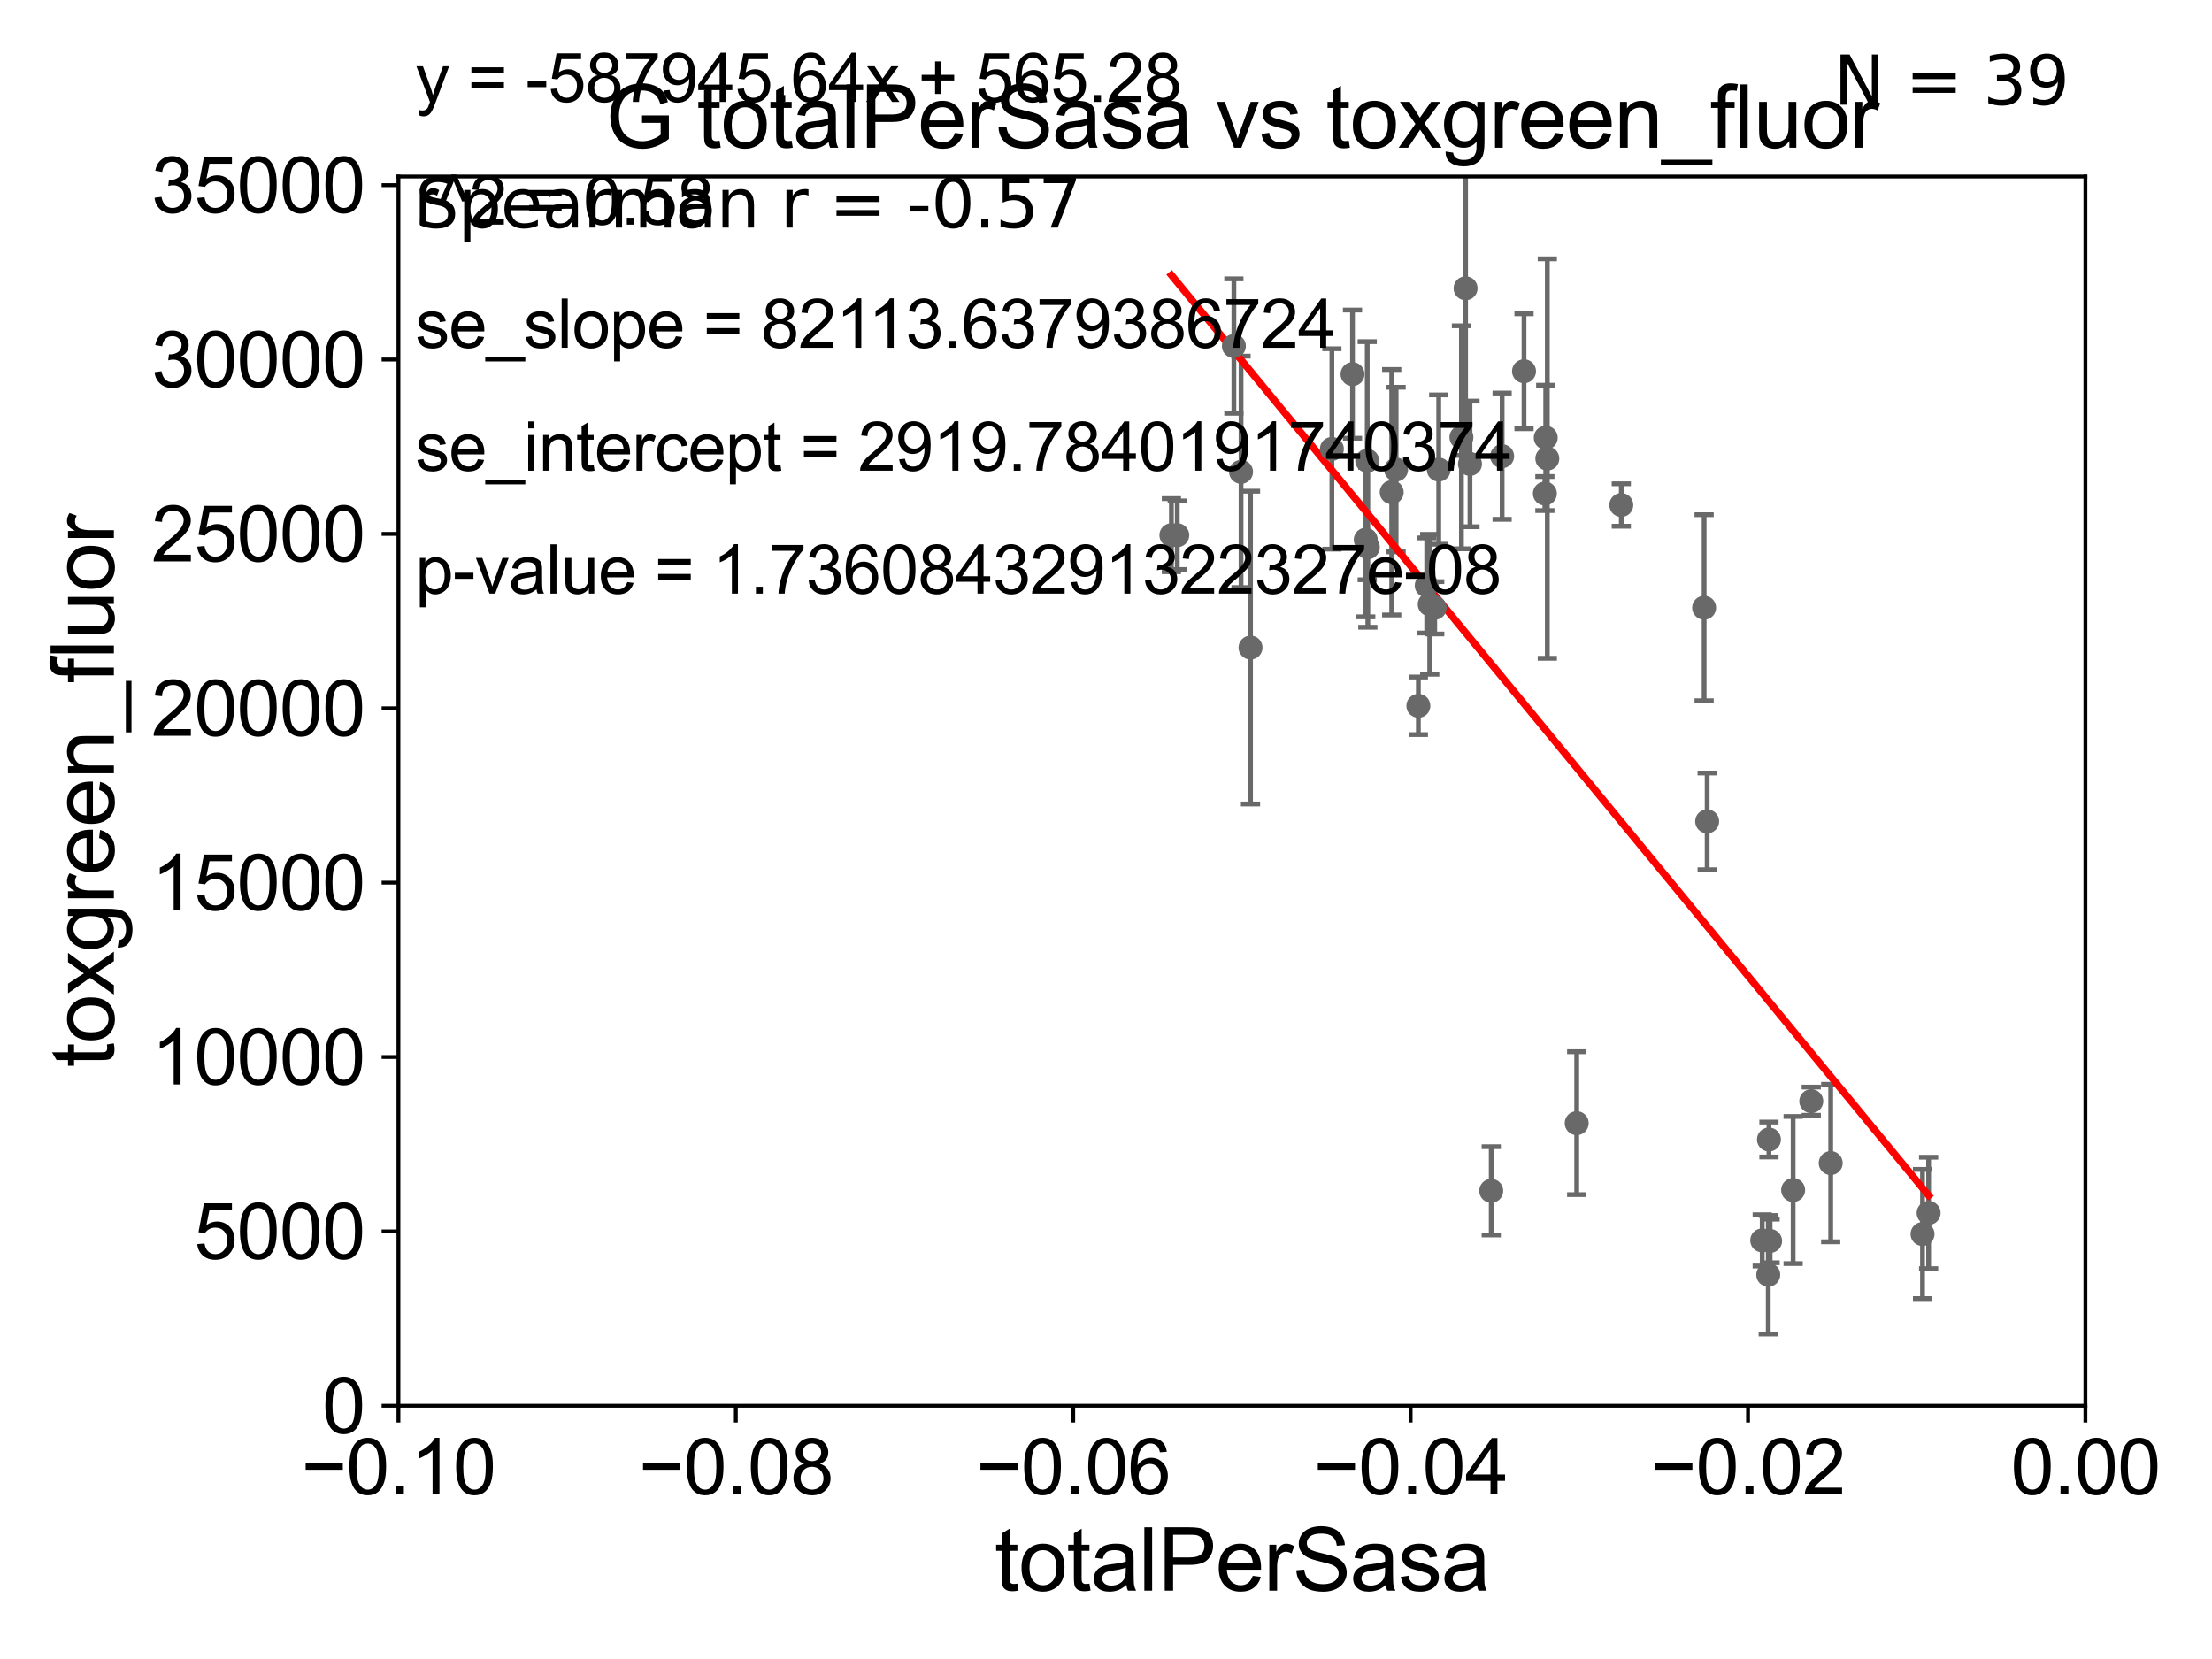 <?xml version="1.0" encoding="utf-8" standalone="no"?>
<!DOCTYPE svg PUBLIC "-//W3C//DTD SVG 1.1//EN"
  "http://www.w3.org/Graphics/SVG/1.1/DTD/svg11.dtd">
<svg xmlns:xlink="http://www.w3.org/1999/xlink" width="460.8pt" height="345.6pt" viewBox="0 0 460.8 345.6" xmlns="http://www.w3.org/2000/svg" version="1.1">
 <defs>
  <style type="text/css">*{stroke-linejoin: round; stroke-linecap: butt}</style>
 </defs>
 <g id="figure_1">
  <g id="patch_1">
   <path d="M 0 345.6 
L 460.8 345.6 
L 460.8 0 
L 0 0 
z
" style="fill: #ffffff"/>
  </g>
  <g id="axes_1">
   <g id="patch_2">
    <path d="M 83 292.84 
L 434.43 292.84 
L 434.43 36.775 
L 83 36.775 
z
" style="fill: #ffffff"/>
   </g>
   <g id="PathCollection_1">
    <defs>
     <path id="m6de4d035fc" d="M 0 1.118 
C 0.297 1.118 0.581 1 0.791 0.791 
C 1 0.581 1.118 0.297 1.118 0 
C 1.118 -0.297 1 -0.581 0.791 -0.791 
C 0.581 -1 0.297 -1.118 0 -1.118 
C -0.297 -1.118 -0.581 -1 -0.791 -0.791 
C -1 -0.581 -1.118 -0.297 -1.118 0 
C -1.118 0.297 -1 0.581 -0.791 0.791 
C -0.581 1 -0.297 1.118 0 1.118 
z
" style="stroke: #696969"/>
    </defs>
    <g clip-path="url(#p82d6b4ccf0)">
     <use xlink:href="#m6de4d035fc" x="244.024" y="111.488" style="fill: #696969; stroke: #696969"/>
     <use xlink:href="#m6de4d035fc" x="312.92" y="95.033" style="fill: #696969; stroke: #696969"/>
     <use xlink:href="#m6de4d035fc" x="298.879" y="126.613" style="fill: #696969; stroke: #696969"/>
     <use xlink:href="#m6de4d035fc" x="322.004" y="91.187" style="fill: #696969; stroke: #696969"/>
     <use xlink:href="#m6de4d035fc" x="322.334" y="95.527" style="fill: #696969; stroke: #696969"/>
     <use xlink:href="#m6de4d035fc" x="321.827" y="102.813" style="fill: #696969; stroke: #696969"/>
     <use xlink:href="#m6de4d035fc" x="328.455" y="233.98" style="fill: #696969; stroke: #696969"/>
     <use xlink:href="#m6de4d035fc" x="355.001" y="126.6" style="fill: #696969; stroke: #696969"/>
     <use xlink:href="#m6de4d035fc" x="304.442" y="91.102" style="fill: #696969; stroke: #696969"/>
     <use xlink:href="#m6de4d035fc" x="355.632" y="171.111" style="fill: #696969; stroke: #696969"/>
     <use xlink:href="#m6de4d035fc" x="310.651" y="248.073" style="fill: #696969; stroke: #696969"/>
     <use xlink:href="#m6de4d035fc" x="368.359" y="265.558" style="fill: #696969; stroke: #696969"/>
     <use xlink:href="#m6de4d035fc" x="368.743" y="258.514" style="fill: #696969; stroke: #696969"/>
     <use xlink:href="#m6de4d035fc" x="367.101" y="258.394" style="fill: #696969; stroke: #696969"/>
     <use xlink:href="#m6de4d035fc" x="373.543" y="247.906" style="fill: #696969; stroke: #696969"/>
     <use xlink:href="#m6de4d035fc" x="381.369" y="242.287" style="fill: #696969; stroke: #696969"/>
     <use xlink:href="#m6de4d035fc" x="377.322" y="229.401" style="fill: #696969; stroke: #696969"/>
     <use xlink:href="#m6de4d035fc" x="368.505" y="237.384" style="fill: #696969; stroke: #696969"/>
     <use xlink:href="#m6de4d035fc" x="400.498" y="257.071" style="fill: #696969; stroke: #696969"/>
     <use xlink:href="#m6de4d035fc" x="317.48" y="77.339" style="fill: #696969; stroke: #696969"/>
     <use xlink:href="#m6de4d035fc" x="337.746" y="105.2" style="fill: #696969; stroke: #696969"/>
     <use xlink:href="#m6de4d035fc" x="260.506" y="134.903" style="fill: #696969; stroke: #696969"/>
     <use xlink:href="#m6de4d035fc" x="258.534" y="98.294" style="fill: #696969; stroke: #696969"/>
     <use xlink:href="#m6de4d035fc" x="277.456" y="93.526" style="fill: #696969; stroke: #696969"/>
     <use xlink:href="#m6de4d035fc" x="245.244" y="111.489" style="fill: #696969; stroke: #696969"/>
     <use xlink:href="#m6de4d035fc" x="281.752" y="77.939" style="fill: #696969; stroke: #696969"/>
     <use xlink:href="#m6de4d035fc" x="257.04" y="72.091" style="fill: #696969; stroke: #696969"/>
     <use xlink:href="#m6de4d035fc" x="284.944" y="114.019" style="fill: #696969; stroke: #696969"/>
     <use xlink:href="#m6de4d035fc" x="297.838" y="125.886" style="fill: #696969; stroke: #696969"/>
     <use xlink:href="#m6de4d035fc" x="290.834" y="97.813" style="fill: #696969; stroke: #696969"/>
     <use xlink:href="#m6de4d035fc" x="299.713" y="97.821" style="fill: #696969; stroke: #696969"/>
     <use xlink:href="#m6de4d035fc" x="289.914" y="102.541" style="fill: #696969; stroke: #696969"/>
     <use xlink:href="#m6de4d035fc" x="297.214" y="121.968" style="fill: #696969; stroke: #696969"/>
     <use xlink:href="#m6de4d035fc" x="305.308" y="60.054" style="fill: #696969; stroke: #696969"/>
     <use xlink:href="#m6de4d035fc" x="306.223" y="96.642" style="fill: #696969; stroke: #696969"/>
     <use xlink:href="#m6de4d035fc" x="295.471" y="147.034" style="fill: #696969; stroke: #696969"/>
     <use xlink:href="#m6de4d035fc" x="284.819" y="95.974" style="fill: #696969; stroke: #696969"/>
     <use xlink:href="#m6de4d035fc" x="284.51" y="112.428" style="fill: #696969; stroke: #696969"/>
     <use xlink:href="#m6de4d035fc" x="401.768" y="252.683" style="fill: #696969; stroke: #696969"/>
    </g>
   </g>
   <g id="matplotlib.axis_1">
    <g id="xtick_1">
     <g id="line2d_1">
      <defs>
       <path id="meacca5ca84" d="M 0 0 
L 0 3.5 
" style="stroke: #000000; stroke-width: 0.8"/>
      </defs>
      <g>
       <use xlink:href="#meacca5ca84" x="83" y="292.84" style="stroke: #000000; stroke-width: 0.8"/>
      </g>
     </g>
     <g id="text_1">
      <!-- −0.10 -->
      <g transform="translate(62.759 311.293)scale(0.16 -0.16)">
       <defs>
        <path id="ArialMT-2212" d="M 3381 1997 
L 356 1997 
L 356 2522 
L 3381 2522 
L 3381 1997 
z
" transform="scale(0.016)"/>
        <path id="ArialMT-30" d="M 266 2259 
Q 266 3072 433 3567 
Q 600 4063 929 4331 
Q 1259 4600 1759 4600 
Q 2128 4600 2406 4451 
Q 2684 4303 2865 4023 
Q 3047 3744 3150 3342 
Q 3253 2941 3253 2259 
Q 3253 1453 3087 958 
Q 2922 463 2592 192 
Q 2263 -78 1759 -78 
Q 1097 -78 719 397 
Q 266 969 266 2259 
z
M 844 2259 
Q 844 1131 1108 757 
Q 1372 384 1759 384 
Q 2147 384 2411 759 
Q 2675 1134 2675 2259 
Q 2675 3391 2411 3762 
Q 2147 4134 1753 4134 
Q 1366 4134 1134 3806 
Q 844 3388 844 2259 
z
" transform="scale(0.016)"/>
        <path id="ArialMT-2e" d="M 581 0 
L 581 641 
L 1222 641 
L 1222 0 
L 581 0 
z
" transform="scale(0.016)"/>
        <path id="ArialMT-31" d="M 2384 0 
L 1822 0 
L 1822 3584 
Q 1619 3391 1289 3197 
Q 959 3003 697 2906 
L 697 3450 
Q 1169 3672 1522 3987 
Q 1875 4303 2022 4600 
L 2384 4600 
L 2384 0 
z
" transform="scale(0.016)"/>
       </defs>
       <use xlink:href="#ArialMT-2212"/>
       <use xlink:href="#ArialMT-30" x="58.398"/>
       <use xlink:href="#ArialMT-2e" x="114.014"/>
       <use xlink:href="#ArialMT-31" x="141.797"/>
       <use xlink:href="#ArialMT-30" x="197.412"/>
      </g>
     </g>
    </g>
    <g id="xtick_2">
     <g id="line2d_2">
      <g>
       <use xlink:href="#meacca5ca84" x="153.286" y="292.84" style="stroke: #000000; stroke-width: 0.8"/>
      </g>
     </g>
     <g id="text_2">
      <!-- −0.08 -->
      <g transform="translate(133.045 311.293)scale(0.16 -0.16)">
       <defs>
        <path id="ArialMT-38" d="M 1131 2484 
Q 781 2613 612 2850 
Q 444 3088 444 3419 
Q 444 3919 803 4259 
Q 1163 4600 1759 4600 
Q 2359 4600 2725 4251 
Q 3091 3903 3091 3403 
Q 3091 3084 2923 2848 
Q 2756 2613 2416 2484 
Q 2838 2347 3058 2040 
Q 3278 1734 3278 1309 
Q 3278 722 2862 322 
Q 2447 -78 1769 -78 
Q 1091 -78 675 323 
Q 259 725 259 1325 
Q 259 1772 486 2073 
Q 713 2375 1131 2484 
z
M 1019 3438 
Q 1019 3113 1228 2906 
Q 1438 2700 1772 2700 
Q 2097 2700 2305 2904 
Q 2513 3109 2513 3406 
Q 2513 3716 2298 3927 
Q 2084 4138 1766 4138 
Q 1444 4138 1231 3931 
Q 1019 3725 1019 3438 
z
M 838 1322 
Q 838 1081 952 856 
Q 1066 631 1291 507 
Q 1516 384 1775 384 
Q 2178 384 2440 643 
Q 2703 903 2703 1303 
Q 2703 1709 2433 1975 
Q 2163 2241 1756 2241 
Q 1359 2241 1098 1978 
Q 838 1716 838 1322 
z
" transform="scale(0.016)"/>
       </defs>
       <use xlink:href="#ArialMT-2212"/>
       <use xlink:href="#ArialMT-30" x="58.398"/>
       <use xlink:href="#ArialMT-2e" x="114.014"/>
       <use xlink:href="#ArialMT-30" x="141.797"/>
       <use xlink:href="#ArialMT-38" x="197.412"/>
      </g>
     </g>
    </g>
    <g id="xtick_3">
     <g id="line2d_3">
      <g>
       <use xlink:href="#meacca5ca84" x="223.572" y="292.84" style="stroke: #000000; stroke-width: 0.8"/>
      </g>
     </g>
     <g id="text_3">
      <!-- −0.06 -->
      <g transform="translate(203.331 311.293)scale(0.16 -0.16)">
       <defs>
        <path id="ArialMT-36" d="M 3184 3459 
L 2625 3416 
Q 2550 3747 2413 3897 
Q 2184 4138 1850 4138 
Q 1581 4138 1378 3988 
Q 1113 3794 959 3422 
Q 806 3050 800 2363 
Q 1003 2672 1297 2822 
Q 1591 2972 1913 2972 
Q 2475 2972 2870 2558 
Q 3266 2144 3266 1488 
Q 3266 1056 3080 686 
Q 2894 316 2569 119 
Q 2244 -78 1831 -78 
Q 1128 -78 684 439 
Q 241 956 241 2144 
Q 241 3472 731 4075 
Q 1159 4600 1884 4600 
Q 2425 4600 2770 4297 
Q 3116 3994 3184 3459 
z
M 888 1484 
Q 888 1194 1011 928 
Q 1134 663 1356 523 
Q 1578 384 1822 384 
Q 2178 384 2434 671 
Q 2691 959 2691 1453 
Q 2691 1928 2437 2201 
Q 2184 2475 1800 2475 
Q 1419 2475 1153 2201 
Q 888 1928 888 1484 
z
" transform="scale(0.016)"/>
       </defs>
       <use xlink:href="#ArialMT-2212"/>
       <use xlink:href="#ArialMT-30" x="58.398"/>
       <use xlink:href="#ArialMT-2e" x="114.014"/>
       <use xlink:href="#ArialMT-30" x="141.797"/>
       <use xlink:href="#ArialMT-36" x="197.412"/>
      </g>
     </g>
    </g>
    <g id="xtick_4">
     <g id="line2d_4">
      <g>
       <use xlink:href="#meacca5ca84" x="293.858" y="292.84" style="stroke: #000000; stroke-width: 0.8"/>
      </g>
     </g>
     <g id="text_4">
      <!-- −0.04 -->
      <g transform="translate(273.617 311.293)scale(0.16 -0.16)">
       <defs>
        <path id="ArialMT-34" d="M 2069 0 
L 2069 1097 
L 81 1097 
L 81 1613 
L 2172 4581 
L 2631 4581 
L 2631 1613 
L 3250 1613 
L 3250 1097 
L 2631 1097 
L 2631 0 
L 2069 0 
z
M 2069 1613 
L 2069 3678 
L 634 1613 
L 2069 1613 
z
" transform="scale(0.016)"/>
       </defs>
       <use xlink:href="#ArialMT-2212"/>
       <use xlink:href="#ArialMT-30" x="58.398"/>
       <use xlink:href="#ArialMT-2e" x="114.014"/>
       <use xlink:href="#ArialMT-30" x="141.797"/>
       <use xlink:href="#ArialMT-34" x="197.412"/>
      </g>
     </g>
    </g>
    <g id="xtick_5">
     <g id="line2d_5">
      <g>
       <use xlink:href="#meacca5ca84" x="364.144" y="292.84" style="stroke: #000000; stroke-width: 0.8"/>
      </g>
     </g>
     <g id="text_5">
      <!-- −0.02 -->
      <g transform="translate(343.903 311.293)scale(0.16 -0.16)">
       <defs>
        <path id="ArialMT-32" d="M 3222 541 
L 3222 0 
L 194 0 
Q 188 203 259 391 
Q 375 700 629 1000 
Q 884 1300 1366 1694 
Q 2113 2306 2375 2664 
Q 2638 3022 2638 3341 
Q 2638 3675 2398 3904 
Q 2159 4134 1775 4134 
Q 1369 4134 1125 3890 
Q 881 3647 878 3216 
L 300 3275 
Q 359 3922 746 4261 
Q 1134 4600 1788 4600 
Q 2447 4600 2831 4234 
Q 3216 3869 3216 3328 
Q 3216 3053 3103 2787 
Q 2991 2522 2730 2228 
Q 2469 1934 1863 1422 
Q 1356 997 1212 845 
Q 1069 694 975 541 
L 3222 541 
z
" transform="scale(0.016)"/>
       </defs>
       <use xlink:href="#ArialMT-2212"/>
       <use xlink:href="#ArialMT-30" x="58.398"/>
       <use xlink:href="#ArialMT-2e" x="114.014"/>
       <use xlink:href="#ArialMT-30" x="141.797"/>
       <use xlink:href="#ArialMT-32" x="197.412"/>
      </g>
     </g>
    </g>
    <g id="xtick_6">
     <g id="line2d_6">
      <g>
       <use xlink:href="#meacca5ca84" x="434.43" y="292.84" style="stroke: #000000; stroke-width: 0.8"/>
      </g>
     </g>
     <g id="text_6">
      <!-- 0.00 -->
      <g transform="translate(418.861 311.293)scale(0.16 -0.16)">
       <use xlink:href="#ArialMT-30"/>
       <use xlink:href="#ArialMT-2e" x="55.615"/>
       <use xlink:href="#ArialMT-30" x="83.398"/>
       <use xlink:href="#ArialMT-30" x="139.014"/>
      </g>
     </g>
    </g>
    <g id="text_7">
     <!-- totalPerSasa -->
     <g transform="translate(207.187 331.357)scale(0.18 -0.18)">
      <defs>
       <path id="ArialMT-74" d="M 1650 503 
L 1731 6 
Q 1494 -44 1306 -44 
Q 1000 -44 831 53 
Q 663 150 594 308 
Q 525 466 525 972 
L 525 2881 
L 113 2881 
L 113 3319 
L 525 3319 
L 525 4141 
L 1084 4478 
L 1084 3319 
L 1650 3319 
L 1650 2881 
L 1084 2881 
L 1084 941 
Q 1084 700 1114 631 
Q 1144 563 1211 522 
Q 1278 481 1403 481 
Q 1497 481 1650 503 
z
" transform="scale(0.016)"/>
       <path id="ArialMT-6f" d="M 213 1659 
Q 213 2581 725 3025 
Q 1153 3394 1769 3394 
Q 2453 3394 2887 2945 
Q 3322 2497 3322 1706 
Q 3322 1066 3130 698 
Q 2938 331 2570 128 
Q 2203 -75 1769 -75 
Q 1072 -75 642 372 
Q 213 819 213 1659 
z
M 791 1659 
Q 791 1022 1069 705 
Q 1347 388 1769 388 
Q 2188 388 2466 706 
Q 2744 1025 2744 1678 
Q 2744 2294 2464 2611 
Q 2184 2928 1769 2928 
Q 1347 2928 1069 2612 
Q 791 2297 791 1659 
z
" transform="scale(0.016)"/>
       <path id="ArialMT-61" d="M 2588 409 
Q 2275 144 1986 34 
Q 1697 -75 1366 -75 
Q 819 -75 525 192 
Q 231 459 231 875 
Q 231 1119 342 1320 
Q 453 1522 633 1644 
Q 813 1766 1038 1828 
Q 1203 1872 1538 1913 
Q 2219 1994 2541 2106 
Q 2544 2222 2544 2253 
Q 2544 2597 2384 2738 
Q 2169 2928 1744 2928 
Q 1347 2928 1158 2789 
Q 969 2650 878 2297 
L 328 2372 
Q 403 2725 575 2942 
Q 747 3159 1072 3276 
Q 1397 3394 1825 3394 
Q 2250 3394 2515 3294 
Q 2781 3194 2906 3042 
Q 3031 2891 3081 2659 
Q 3109 2516 3109 2141 
L 3109 1391 
Q 3109 606 3145 398 
Q 3181 191 3288 0 
L 2700 0 
Q 2613 175 2588 409 
z
M 2541 1666 
Q 2234 1541 1622 1453 
Q 1275 1403 1131 1340 
Q 988 1278 909 1158 
Q 831 1038 831 891 
Q 831 666 1001 516 
Q 1172 366 1500 366 
Q 1825 366 2078 508 
Q 2331 650 2450 897 
Q 2541 1088 2541 1459 
L 2541 1666 
z
" transform="scale(0.016)"/>
       <path id="ArialMT-6c" d="M 409 0 
L 409 4581 
L 972 4581 
L 972 0 
L 409 0 
z
" transform="scale(0.016)"/>
       <path id="ArialMT-50" d="M 494 0 
L 494 4581 
L 2222 4581 
Q 2678 4581 2919 4538 
Q 3256 4481 3484 4323 
Q 3713 4166 3852 3881 
Q 3991 3597 3991 3256 
Q 3991 2672 3619 2267 
Q 3247 1863 2275 1863 
L 1100 1863 
L 1100 0 
L 494 0 
z
M 1100 2403 
L 2284 2403 
Q 2872 2403 3119 2622 
Q 3366 2841 3366 3238 
Q 3366 3525 3220 3729 
Q 3075 3934 2838 4000 
Q 2684 4041 2272 4041 
L 1100 4041 
L 1100 2403 
z
" transform="scale(0.016)"/>
       <path id="ArialMT-65" d="M 2694 1069 
L 3275 997 
Q 3138 488 2766 206 
Q 2394 -75 1816 -75 
Q 1088 -75 661 373 
Q 234 822 234 1631 
Q 234 2469 665 2931 
Q 1097 3394 1784 3394 
Q 2450 3394 2872 2941 
Q 3294 2488 3294 1666 
Q 3294 1616 3291 1516 
L 816 1516 
Q 847 969 1125 678 
Q 1403 388 1819 388 
Q 2128 388 2347 550 
Q 2566 713 2694 1069 
z
M 847 1978 
L 2700 1978 
Q 2663 2397 2488 2606 
Q 2219 2931 1791 2931 
Q 1403 2931 1139 2672 
Q 875 2413 847 1978 
z
" transform="scale(0.016)"/>
       <path id="ArialMT-72" d="M 416 0 
L 416 3319 
L 922 3319 
L 922 2816 
Q 1116 3169 1280 3281 
Q 1444 3394 1641 3394 
Q 1925 3394 2219 3213 
L 2025 2691 
Q 1819 2813 1613 2813 
Q 1428 2813 1281 2702 
Q 1134 2591 1072 2394 
Q 978 2094 978 1738 
L 978 0 
L 416 0 
z
" transform="scale(0.016)"/>
       <path id="ArialMT-53" d="M 288 1472 
L 859 1522 
Q 900 1178 1048 958 
Q 1197 738 1509 602 
Q 1822 466 2213 466 
Q 2559 466 2825 569 
Q 3091 672 3220 851 
Q 3350 1031 3350 1244 
Q 3350 1459 3225 1620 
Q 3100 1781 2813 1891 
Q 2628 1963 1997 2114 
Q 1366 2266 1113 2400 
Q 784 2572 623 2826 
Q 463 3081 463 3397 
Q 463 3744 659 4045 
Q 856 4347 1234 4503 
Q 1613 4659 2075 4659 
Q 2584 4659 2973 4495 
Q 3363 4331 3572 4012 
Q 3781 3694 3797 3291 
L 3216 3247 
Q 3169 3681 2898 3903 
Q 2628 4125 2100 4125 
Q 1550 4125 1298 3923 
Q 1047 3722 1047 3438 
Q 1047 3191 1225 3031 
Q 1400 2872 2139 2705 
Q 2878 2538 3153 2413 
Q 3553 2228 3743 1945 
Q 3934 1663 3934 1294 
Q 3934 928 3725 604 
Q 3516 281 3123 101 
Q 2731 -78 2241 -78 
Q 1619 -78 1198 103 
Q 778 284 539 648 
Q 300 1013 288 1472 
z
" transform="scale(0.016)"/>
       <path id="ArialMT-73" d="M 197 991 
L 753 1078 
Q 800 744 1014 566 
Q 1228 388 1613 388 
Q 2000 388 2187 545 
Q 2375 703 2375 916 
Q 2375 1106 2209 1216 
Q 2094 1291 1634 1406 
Q 1016 1563 777 1677 
Q 538 1791 414 1992 
Q 291 2194 291 2438 
Q 291 2659 392 2848 
Q 494 3038 669 3163 
Q 800 3259 1026 3326 
Q 1253 3394 1513 3394 
Q 1903 3394 2198 3281 
Q 2494 3169 2634 2976 
Q 2775 2784 2828 2463 
L 2278 2388 
Q 2241 2644 2061 2787 
Q 1881 2931 1553 2931 
Q 1166 2931 1000 2803 
Q 834 2675 834 2503 
Q 834 2394 903 2306 
Q 972 2216 1119 2156 
Q 1203 2125 1616 2013 
Q 2213 1853 2448 1751 
Q 2684 1650 2818 1456 
Q 2953 1263 2953 975 
Q 2953 694 2789 445 
Q 2625 197 2315 61 
Q 2006 -75 1616 -75 
Q 969 -75 630 194 
Q 291 463 197 991 
z
" transform="scale(0.016)"/>
      </defs>
      <use xlink:href="#ArialMT-74"/>
      <use xlink:href="#ArialMT-6f" x="27.783"/>
      <use xlink:href="#ArialMT-74" x="83.398"/>
      <use xlink:href="#ArialMT-61" x="111.182"/>
      <use xlink:href="#ArialMT-6c" x="166.797"/>
      <use xlink:href="#ArialMT-50" x="189.014"/>
      <use xlink:href="#ArialMT-65" x="255.713"/>
      <use xlink:href="#ArialMT-72" x="311.328"/>
      <use xlink:href="#ArialMT-53" x="344.629"/>
      <use xlink:href="#ArialMT-61" x="411.328"/>
      <use xlink:href="#ArialMT-73" x="466.943"/>
      <use xlink:href="#ArialMT-61" x="516.943"/>
     </g>
    </g>
   </g>
   <g id="matplotlib.axis_2">
    <g id="ytick_1">
     <g id="line2d_7">
      <defs>
       <path id="m261f1d9a6e" d="M 0 0 
L -3.5 0 
" style="stroke: #000000; stroke-width: 0.8"/>
      </defs>
      <g>
       <use xlink:href="#m261f1d9a6e" x="83" y="292.84" style="stroke: #000000; stroke-width: 0.8"/>
      </g>
     </g>
     <g id="text_8">
      <!-- 0 -->
      <g transform="translate(67.103 298.566)scale(0.16 -0.16)">
       <use xlink:href="#ArialMT-30"/>
      </g>
     </g>
    </g>
    <g id="ytick_2">
     <g id="line2d_8">
      <g>
       <use xlink:href="#m261f1d9a6e" x="83" y="256.516" style="stroke: #000000; stroke-width: 0.8"/>
      </g>
     </g>
     <g id="text_9">
      <!-- 5000 -->
      <g transform="translate(40.41 262.242)scale(0.16 -0.16)">
       <defs>
        <path id="ArialMT-35" d="M 266 1200 
L 856 1250 
Q 922 819 1161 601 
Q 1400 384 1738 384 
Q 2144 384 2425 690 
Q 2706 997 2706 1503 
Q 2706 1984 2436 2262 
Q 2166 2541 1728 2541 
Q 1456 2541 1237 2417 
Q 1019 2294 894 2097 
L 366 2166 
L 809 4519 
L 3088 4519 
L 3088 3981 
L 1259 3981 
L 1013 2750 
Q 1425 3038 1878 3038 
Q 2478 3038 2890 2622 
Q 3303 2206 3303 1553 
Q 3303 931 2941 478 
Q 2500 -78 1738 -78 
Q 1113 -78 717 272 
Q 322 622 266 1200 
z
" transform="scale(0.016)"/>
       </defs>
       <use xlink:href="#ArialMT-35"/>
       <use xlink:href="#ArialMT-30" x="55.615"/>
       <use xlink:href="#ArialMT-30" x="111.23"/>
       <use xlink:href="#ArialMT-30" x="166.846"/>
      </g>
     </g>
    </g>
    <g id="ytick_3">
     <g id="line2d_9">
      <g>
       <use xlink:href="#m261f1d9a6e" x="83" y="220.192" style="stroke: #000000; stroke-width: 0.8"/>
      </g>
     </g>
     <g id="text_10">
      <!-- 10000 -->
      <g transform="translate(31.512 225.918)scale(0.16 -0.16)">
       <use xlink:href="#ArialMT-31"/>
       <use xlink:href="#ArialMT-30" x="55.615"/>
       <use xlink:href="#ArialMT-30" x="111.23"/>
       <use xlink:href="#ArialMT-30" x="166.846"/>
       <use xlink:href="#ArialMT-30" x="222.461"/>
      </g>
     </g>
    </g>
    <g id="ytick_4">
     <g id="line2d_10">
      <g>
       <use xlink:href="#m261f1d9a6e" x="83" y="183.867" style="stroke: #000000; stroke-width: 0.8"/>
      </g>
     </g>
     <g id="text_11">
      <!-- 15000 -->
      <g transform="translate(31.512 189.594)scale(0.16 -0.16)">
       <use xlink:href="#ArialMT-31"/>
       <use xlink:href="#ArialMT-35" x="55.615"/>
       <use xlink:href="#ArialMT-30" x="111.23"/>
       <use xlink:href="#ArialMT-30" x="166.846"/>
       <use xlink:href="#ArialMT-30" x="222.461"/>
      </g>
     </g>
    </g>
    <g id="ytick_5">
     <g id="line2d_11">
      <g>
       <use xlink:href="#m261f1d9a6e" x="83" y="147.543" style="stroke: #000000; stroke-width: 0.8"/>
      </g>
     </g>
     <g id="text_12">
      <!-- 20000 -->
      <g transform="translate(31.512 153.27)scale(0.16 -0.16)">
       <use xlink:href="#ArialMT-32"/>
       <use xlink:href="#ArialMT-30" x="55.615"/>
       <use xlink:href="#ArialMT-30" x="111.23"/>
       <use xlink:href="#ArialMT-30" x="166.846"/>
       <use xlink:href="#ArialMT-30" x="222.461"/>
      </g>
     </g>
    </g>
    <g id="ytick_6">
     <g id="line2d_12">
      <g>
       <use xlink:href="#m261f1d9a6e" x="83" y="111.219" style="stroke: #000000; stroke-width: 0.8"/>
      </g>
     </g>
     <g id="text_13">
      <!-- 25000 -->
      <g transform="translate(31.512 116.945)scale(0.16 -0.16)">
       <use xlink:href="#ArialMT-32"/>
       <use xlink:href="#ArialMT-35" x="55.615"/>
       <use xlink:href="#ArialMT-30" x="111.23"/>
       <use xlink:href="#ArialMT-30" x="166.846"/>
       <use xlink:href="#ArialMT-30" x="222.461"/>
      </g>
     </g>
    </g>
    <g id="ytick_7">
     <g id="line2d_13">
      <g>
       <use xlink:href="#m261f1d9a6e" x="83" y="74.895" style="stroke: #000000; stroke-width: 0.8"/>
      </g>
     </g>
     <g id="text_14">
      <!-- 30000 -->
      <g transform="translate(31.512 80.621)scale(0.16 -0.16)">
       <defs>
        <path id="ArialMT-33" d="M 269 1209 
L 831 1284 
Q 928 806 1161 595 
Q 1394 384 1728 384 
Q 2125 384 2398 659 
Q 2672 934 2672 1341 
Q 2672 1728 2419 1979 
Q 2166 2231 1775 2231 
Q 1616 2231 1378 2169 
L 1441 2663 
Q 1497 2656 1531 2656 
Q 1891 2656 2178 2843 
Q 2466 3031 2466 3422 
Q 2466 3731 2256 3934 
Q 2047 4138 1716 4138 
Q 1388 4138 1169 3931 
Q 950 3725 888 3313 
L 325 3413 
Q 428 3978 793 4289 
Q 1159 4600 1703 4600 
Q 2078 4600 2393 4439 
Q 2709 4278 2876 4000 
Q 3044 3722 3044 3409 
Q 3044 3113 2884 2869 
Q 2725 2625 2413 2481 
Q 2819 2388 3044 2092 
Q 3269 1797 3269 1353 
Q 3269 753 2831 336 
Q 2394 -81 1725 -81 
Q 1122 -81 723 278 
Q 325 638 269 1209 
z
" transform="scale(0.016)"/>
       </defs>
       <use xlink:href="#ArialMT-33"/>
       <use xlink:href="#ArialMT-30" x="55.615"/>
       <use xlink:href="#ArialMT-30" x="111.23"/>
       <use xlink:href="#ArialMT-30" x="166.846"/>
       <use xlink:href="#ArialMT-30" x="222.461"/>
      </g>
     </g>
    </g>
    <g id="ytick_8">
     <g id="line2d_14">
      <g>
       <use xlink:href="#m261f1d9a6e" x="83" y="38.571" style="stroke: #000000; stroke-width: 0.8"/>
      </g>
     </g>
     <g id="text_15">
      <!-- 35000 -->
      <g transform="translate(31.512 44.297)scale(0.16 -0.16)">
       <use xlink:href="#ArialMT-33"/>
       <use xlink:href="#ArialMT-35" x="55.615"/>
       <use xlink:href="#ArialMT-30" x="111.23"/>
       <use xlink:href="#ArialMT-30" x="166.846"/>
       <use xlink:href="#ArialMT-30" x="222.461"/>
      </g>
     </g>
    </g>
    <g id="text_16">
     <!-- toxgreen_fluor -->
     <g transform="translate(23.724 222.34)rotate(-90)scale(0.18 -0.18)">
      <defs>
       <path id="ArialMT-78" d="M 47 0 
L 1259 1725 
L 138 3319 
L 841 3319 
L 1350 2541 
Q 1494 2319 1581 2169 
Q 1719 2375 1834 2534 
L 2394 3319 
L 3066 3319 
L 1919 1756 
L 3153 0 
L 2463 0 
L 1781 1031 
L 1600 1309 
L 728 0 
L 47 0 
z
" transform="scale(0.016)"/>
       <path id="ArialMT-67" d="M 319 -275 
L 866 -356 
Q 900 -609 1056 -725 
Q 1266 -881 1628 -881 
Q 2019 -881 2231 -725 
Q 2444 -569 2519 -288 
Q 2563 -116 2559 434 
Q 2191 0 1641 0 
Q 956 0 581 494 
Q 206 988 206 1678 
Q 206 2153 378 2554 
Q 550 2956 876 3175 
Q 1203 3394 1644 3394 
Q 2231 3394 2613 2919 
L 2613 3319 
L 3131 3319 
L 3131 450 
Q 3131 -325 2973 -648 
Q 2816 -972 2473 -1159 
Q 2131 -1347 1631 -1347 
Q 1038 -1347 672 -1080 
Q 306 -813 319 -275 
z
M 784 1719 
Q 784 1066 1043 766 
Q 1303 466 1694 466 
Q 2081 466 2343 764 
Q 2606 1063 2606 1700 
Q 2606 2309 2336 2618 
Q 2066 2928 1684 2928 
Q 1309 2928 1046 2623 
Q 784 2319 784 1719 
z
" transform="scale(0.016)"/>
       <path id="ArialMT-6e" d="M 422 0 
L 422 3319 
L 928 3319 
L 928 2847 
Q 1294 3394 1984 3394 
Q 2284 3394 2536 3286 
Q 2788 3178 2913 3003 
Q 3038 2828 3088 2588 
Q 3119 2431 3119 2041 
L 3119 0 
L 2556 0 
L 2556 2019 
Q 2556 2363 2490 2533 
Q 2425 2703 2258 2804 
Q 2091 2906 1866 2906 
Q 1506 2906 1245 2678 
Q 984 2450 984 1813 
L 984 0 
L 422 0 
z
" transform="scale(0.016)"/>
       <path id="ArialMT-5f" d="M -97 -1272 
L -97 -866 
L 3631 -866 
L 3631 -1272 
L -97 -1272 
z
" transform="scale(0.016)"/>
       <path id="ArialMT-66" d="M 556 0 
L 556 2881 
L 59 2881 
L 59 3319 
L 556 3319 
L 556 3672 
Q 556 4006 616 4169 
Q 697 4388 901 4523 
Q 1106 4659 1475 4659 
Q 1713 4659 2000 4603 
L 1916 4113 
Q 1741 4144 1584 4144 
Q 1328 4144 1222 4034 
Q 1116 3925 1116 3625 
L 1116 3319 
L 1763 3319 
L 1763 2881 
L 1116 2881 
L 1116 0 
L 556 0 
z
" transform="scale(0.016)"/>
       <path id="ArialMT-75" d="M 2597 0 
L 2597 488 
Q 2209 -75 1544 -75 
Q 1250 -75 995 37 
Q 741 150 617 320 
Q 494 491 444 738 
Q 409 903 409 1263 
L 409 3319 
L 972 3319 
L 972 1478 
Q 972 1038 1006 884 
Q 1059 663 1231 536 
Q 1403 409 1656 409 
Q 1909 409 2131 539 
Q 2353 669 2445 892 
Q 2538 1116 2538 1541 
L 2538 3319 
L 3100 3319 
L 3100 0 
L 2597 0 
z
" transform="scale(0.016)"/>
      </defs>
      <use xlink:href="#ArialMT-74"/>
      <use xlink:href="#ArialMT-6f" x="27.783"/>
      <use xlink:href="#ArialMT-78" x="83.398"/>
      <use xlink:href="#ArialMT-67" x="133.398"/>
      <use xlink:href="#ArialMT-72" x="189.014"/>
      <use xlink:href="#ArialMT-65" x="222.314"/>
      <use xlink:href="#ArialMT-65" x="277.93"/>
      <use xlink:href="#ArialMT-6e" x="333.545"/>
      <use xlink:href="#ArialMT-5f" x="389.16"/>
      <use xlink:href="#ArialMT-66" x="444.775"/>
      <use xlink:href="#ArialMT-6c" x="472.559"/>
      <use xlink:href="#ArialMT-75" x="494.775"/>
      <use xlink:href="#ArialMT-6f" x="550.391"/>
      <use xlink:href="#ArialMT-72" x="606.006"/>
     </g>
    </g>
   </g>
   <g id="LineCollection_1">
    <path d="M 244.024 119.104 
L 244.024 103.872 
" clip-path="url(#p82d6b4ccf0)" style="fill: none; stroke: #696969"/>
    <path d="M 312.92 108.182 
L 312.92 81.885 
" clip-path="url(#p82d6b4ccf0)" style="fill: none; stroke: #696969"/>
    <path d="M 298.879 132.064 
L 298.879 121.162 
" clip-path="url(#p82d6b4ccf0)" style="fill: none; stroke: #696969"/>
    <path d="M 322.004 102.122 
L 322.004 80.251 
" clip-path="url(#p82d6b4ccf0)" style="fill: none; stroke: #696969"/>
    <path d="M 322.334 137.134 
L 322.334 53.92 
" clip-path="url(#p82d6b4ccf0)" style="fill: none; stroke: #696969"/>
    <path d="M 321.827 106.356 
L 321.827 99.27 
" clip-path="url(#p82d6b4ccf0)" style="fill: none; stroke: #696969"/>
    <path d="M 328.455 248.866 
L 328.455 219.094 
" clip-path="url(#p82d6b4ccf0)" style="fill: none; stroke: #696969"/>
    <path d="M 355.001 145.98 
L 355.001 107.219 
" clip-path="url(#p82d6b4ccf0)" style="fill: none; stroke: #696969"/>
    <path d="M 304.442 114.329 
L 304.442 67.876 
" clip-path="url(#p82d6b4ccf0)" style="fill: none; stroke: #696969"/>
    <path d="M 355.632 181.185 
L 355.632 161.038 
" clip-path="url(#p82d6b4ccf0)" style="fill: none; stroke: #696969"/>
    <path d="M 310.651 257.271 
L 310.651 238.876 
" clip-path="url(#p82d6b4ccf0)" style="fill: none; stroke: #696969"/>
    <path d="M 368.359 277.906 
L 368.359 253.209 
" clip-path="url(#p82d6b4ccf0)" style="fill: none; stroke: #696969"/>
    <path d="M 368.743 263.053 
L 368.743 253.975 
" clip-path="url(#p82d6b4ccf0)" style="fill: none; stroke: #696969"/>
    <path d="M 367.101 263.737 
L 367.101 253.051 
" clip-path="url(#p82d6b4ccf0)" style="fill: none; stroke: #696969"/>
    <path d="M 373.543 263.231 
L 373.543 232.581 
" clip-path="url(#p82d6b4ccf0)" style="fill: none; stroke: #696969"/>
    <path d="M 381.369 258.685 
L 381.369 225.89 
" clip-path="url(#p82d6b4ccf0)" style="fill: none; stroke: #696969"/>
    <path d="M 377.322 232.34 
L 377.322 226.463 
" clip-path="url(#p82d6b4ccf0)" style="fill: none; stroke: #696969"/>
    <path d="M 368.505 241.022 
L 368.505 233.746 
" clip-path="url(#p82d6b4ccf0)" style="fill: none; stroke: #696969"/>
    <path d="M 400.498 270.53 
L 400.498 243.611 
" clip-path="url(#p82d6b4ccf0)" style="fill: none; stroke: #696969"/>
    <path d="M 317.48 89.318 
L 317.48 65.36 
" clip-path="url(#p82d6b4ccf0)" style="fill: none; stroke: #696969"/>
    <path d="M 337.746 109.621 
L 337.746 100.78 
" clip-path="url(#p82d6b4ccf0)" style="fill: none; stroke: #696969"/>
    <path d="M 260.506 167.484 
L 260.506 102.322 
" clip-path="url(#p82d6b4ccf0)" style="fill: none; stroke: #696969"/>
    <path d="M 258.534 122.401 
L 258.534 74.187 
" clip-path="url(#p82d6b4ccf0)" style="fill: none; stroke: #696969"/>
    <path d="M 277.456 114.398 
L 277.456 72.653 
" clip-path="url(#p82d6b4ccf0)" style="fill: none; stroke: #696969"/>
    <path d="M 245.244 118.631 
L 245.244 104.348 
" clip-path="url(#p82d6b4ccf0)" style="fill: none; stroke: #696969"/>
    <path d="M 281.752 91.293 
L 281.752 64.584 
" clip-path="url(#p82d6b4ccf0)" style="fill: none; stroke: #696969"/>
    <path d="M 257.04 86.098 
L 257.04 58.084 
" clip-path="url(#p82d6b4ccf0)" style="fill: none; stroke: #696969"/>
    <path d="M 284.944 130.665 
L 284.944 97.373 
" clip-path="url(#p82d6b4ccf0)" style="fill: none; stroke: #696969"/>
    <path d="M 297.838 140.457 
L 297.838 111.314 
" clip-path="url(#p82d6b4ccf0)" style="fill: none; stroke: #696969"/>
    <path d="M 290.834 114.953 
L 290.834 80.673 
" clip-path="url(#p82d6b4ccf0)" style="fill: none; stroke: #696969"/>
    <path d="M 299.713 113.372 
L 299.713 82.269 
" clip-path="url(#p82d6b4ccf0)" style="fill: none; stroke: #696969"/>
    <path d="M 289.914 128.111 
L 289.914 76.97 
" clip-path="url(#p82d6b4ccf0)" style="fill: none; stroke: #696969"/>
    <path d="M 297.214 131.871 
L 297.214 112.064 
" clip-path="url(#p82d6b4ccf0)" style="fill: none; stroke: #696969"/>
    <path d="M 305.308 94.883 
L 305.308 25.225 
" clip-path="url(#p82d6b4ccf0)" style="fill: none; stroke: #696969"/>
    <path d="M 306.223 109.725 
L 306.223 83.558 
" clip-path="url(#p82d6b4ccf0)" style="fill: none; stroke: #696969"/>
    <path d="M 295.471 153.03 
L 295.471 141.037 
" clip-path="url(#p82d6b4ccf0)" style="fill: none; stroke: #696969"/>
    <path d="M 284.819 120.774 
L 284.819 71.173 
" clip-path="url(#p82d6b4ccf0)" style="fill: none; stroke: #696969"/>
    <path d="M 284.51 128.494 
L 284.51 96.362 
" clip-path="url(#p82d6b4ccf0)" style="fill: none; stroke: #696969"/>
    <path d="M 401.768 264.289 
L 401.768 241.076 
" clip-path="url(#p82d6b4ccf0)" style="fill: none; stroke: #696969"/>
   </g>
   <g id="line2d_15">
    <defs>
     <path id="m20c966f808" d="M 2 0 
L -2 -0 
" style="stroke: #696969"/>
    </defs>
    <g clip-path="url(#p82d6b4ccf0)">
     <use xlink:href="#m20c966f808" x="244.024" y="119.104" style="fill: #696969; stroke: #696969"/>
     <use xlink:href="#m20c966f808" x="312.92" y="108.182" style="fill: #696969; stroke: #696969"/>
     <use xlink:href="#m20c966f808" x="298.879" y="132.064" style="fill: #696969; stroke: #696969"/>
     <use xlink:href="#m20c966f808" x="322.004" y="102.122" style="fill: #696969; stroke: #696969"/>
     <use xlink:href="#m20c966f808" x="322.334" y="137.134" style="fill: #696969; stroke: #696969"/>
     <use xlink:href="#m20c966f808" x="321.827" y="106.356" style="fill: #696969; stroke: #696969"/>
     <use xlink:href="#m20c966f808" x="328.455" y="248.866" style="fill: #696969; stroke: #696969"/>
     <use xlink:href="#m20c966f808" x="355.001" y="145.98" style="fill: #696969; stroke: #696969"/>
     <use xlink:href="#m20c966f808" x="304.442" y="114.329" style="fill: #696969; stroke: #696969"/>
     <use xlink:href="#m20c966f808" x="355.632" y="181.185" style="fill: #696969; stroke: #696969"/>
     <use xlink:href="#m20c966f808" x="310.651" y="257.271" style="fill: #696969; stroke: #696969"/>
     <use xlink:href="#m20c966f808" x="368.359" y="277.906" style="fill: #696969; stroke: #696969"/>
     <use xlink:href="#m20c966f808" x="368.743" y="263.053" style="fill: #696969; stroke: #696969"/>
     <use xlink:href="#m20c966f808" x="367.101" y="263.737" style="fill: #696969; stroke: #696969"/>
     <use xlink:href="#m20c966f808" x="373.543" y="263.231" style="fill: #696969; stroke: #696969"/>
     <use xlink:href="#m20c966f808" x="381.369" y="258.685" style="fill: #696969; stroke: #696969"/>
     <use xlink:href="#m20c966f808" x="377.322" y="232.34" style="fill: #696969; stroke: #696969"/>
     <use xlink:href="#m20c966f808" x="368.505" y="241.022" style="fill: #696969; stroke: #696969"/>
     <use xlink:href="#m20c966f808" x="400.498" y="270.53" style="fill: #696969; stroke: #696969"/>
     <use xlink:href="#m20c966f808" x="317.48" y="89.318" style="fill: #696969; stroke: #696969"/>
     <use xlink:href="#m20c966f808" x="337.746" y="109.621" style="fill: #696969; stroke: #696969"/>
     <use xlink:href="#m20c966f808" x="260.506" y="167.484" style="fill: #696969; stroke: #696969"/>
     <use xlink:href="#m20c966f808" x="258.534" y="122.401" style="fill: #696969; stroke: #696969"/>
     <use xlink:href="#m20c966f808" x="277.456" y="114.398" style="fill: #696969; stroke: #696969"/>
     <use xlink:href="#m20c966f808" x="245.244" y="118.631" style="fill: #696969; stroke: #696969"/>
     <use xlink:href="#m20c966f808" x="281.752" y="91.293" style="fill: #696969; stroke: #696969"/>
     <use xlink:href="#m20c966f808" x="257.04" y="86.098" style="fill: #696969; stroke: #696969"/>
     <use xlink:href="#m20c966f808" x="284.944" y="130.665" style="fill: #696969; stroke: #696969"/>
     <use xlink:href="#m20c966f808" x="297.838" y="140.457" style="fill: #696969; stroke: #696969"/>
     <use xlink:href="#m20c966f808" x="290.834" y="114.953" style="fill: #696969; stroke: #696969"/>
     <use xlink:href="#m20c966f808" x="299.713" y="113.372" style="fill: #696969; stroke: #696969"/>
     <use xlink:href="#m20c966f808" x="289.914" y="128.111" style="fill: #696969; stroke: #696969"/>
     <use xlink:href="#m20c966f808" x="297.214" y="131.871" style="fill: #696969; stroke: #696969"/>
     <use xlink:href="#m20c966f808" x="305.308" y="94.883" style="fill: #696969; stroke: #696969"/>
     <use xlink:href="#m20c966f808" x="306.223" y="109.725" style="fill: #696969; stroke: #696969"/>
     <use xlink:href="#m20c966f808" x="295.471" y="153.03" style="fill: #696969; stroke: #696969"/>
     <use xlink:href="#m20c966f808" x="284.819" y="120.774" style="fill: #696969; stroke: #696969"/>
     <use xlink:href="#m20c966f808" x="284.51" y="128.494" style="fill: #696969; stroke: #696969"/>
     <use xlink:href="#m20c966f808" x="401.768" y="264.289" style="fill: #696969; stroke: #696969"/>
    </g>
   </g>
   <g id="line2d_16">
    <g clip-path="url(#p82d6b4ccf0)">
     <use xlink:href="#m20c966f808" x="244.024" y="103.872" style="fill: #696969; stroke: #696969"/>
     <use xlink:href="#m20c966f808" x="312.92" y="81.885" style="fill: #696969; stroke: #696969"/>
     <use xlink:href="#m20c966f808" x="298.879" y="121.162" style="fill: #696969; stroke: #696969"/>
     <use xlink:href="#m20c966f808" x="322.004" y="80.251" style="fill: #696969; stroke: #696969"/>
     <use xlink:href="#m20c966f808" x="322.334" y="53.92" style="fill: #696969; stroke: #696969"/>
     <use xlink:href="#m20c966f808" x="321.827" y="99.27" style="fill: #696969; stroke: #696969"/>
     <use xlink:href="#m20c966f808" x="328.455" y="219.094" style="fill: #696969; stroke: #696969"/>
     <use xlink:href="#m20c966f808" x="355.001" y="107.219" style="fill: #696969; stroke: #696969"/>
     <use xlink:href="#m20c966f808" x="304.442" y="67.876" style="fill: #696969; stroke: #696969"/>
     <use xlink:href="#m20c966f808" x="355.632" y="161.038" style="fill: #696969; stroke: #696969"/>
     <use xlink:href="#m20c966f808" x="310.651" y="238.876" style="fill: #696969; stroke: #696969"/>
     <use xlink:href="#m20c966f808" x="368.359" y="253.209" style="fill: #696969; stroke: #696969"/>
     <use xlink:href="#m20c966f808" x="368.743" y="253.975" style="fill: #696969; stroke: #696969"/>
     <use xlink:href="#m20c966f808" x="367.101" y="253.051" style="fill: #696969; stroke: #696969"/>
     <use xlink:href="#m20c966f808" x="373.543" y="232.581" style="fill: #696969; stroke: #696969"/>
     <use xlink:href="#m20c966f808" x="381.369" y="225.89" style="fill: #696969; stroke: #696969"/>
     <use xlink:href="#m20c966f808" x="377.322" y="226.463" style="fill: #696969; stroke: #696969"/>
     <use xlink:href="#m20c966f808" x="368.505" y="233.746" style="fill: #696969; stroke: #696969"/>
     <use xlink:href="#m20c966f808" x="400.498" y="243.611" style="fill: #696969; stroke: #696969"/>
     <use xlink:href="#m20c966f808" x="317.48" y="65.36" style="fill: #696969; stroke: #696969"/>
     <use xlink:href="#m20c966f808" x="337.746" y="100.78" style="fill: #696969; stroke: #696969"/>
     <use xlink:href="#m20c966f808" x="260.506" y="102.322" style="fill: #696969; stroke: #696969"/>
     <use xlink:href="#m20c966f808" x="258.534" y="74.187" style="fill: #696969; stroke: #696969"/>
     <use xlink:href="#m20c966f808" x="277.456" y="72.653" style="fill: #696969; stroke: #696969"/>
     <use xlink:href="#m20c966f808" x="245.244" y="104.348" style="fill: #696969; stroke: #696969"/>
     <use xlink:href="#m20c966f808" x="281.752" y="64.584" style="fill: #696969; stroke: #696969"/>
     <use xlink:href="#m20c966f808" x="257.04" y="58.084" style="fill: #696969; stroke: #696969"/>
     <use xlink:href="#m20c966f808" x="284.944" y="97.373" style="fill: #696969; stroke: #696969"/>
     <use xlink:href="#m20c966f808" x="297.838" y="111.314" style="fill: #696969; stroke: #696969"/>
     <use xlink:href="#m20c966f808" x="290.834" y="80.673" style="fill: #696969; stroke: #696969"/>
     <use xlink:href="#m20c966f808" x="299.713" y="82.269" style="fill: #696969; stroke: #696969"/>
     <use xlink:href="#m20c966f808" x="289.914" y="76.97" style="fill: #696969; stroke: #696969"/>
     <use xlink:href="#m20c966f808" x="297.214" y="112.064" style="fill: #696969; stroke: #696969"/>
     <use xlink:href="#m20c966f808" x="305.308" y="25.225" style="fill: #696969; stroke: #696969"/>
     <use xlink:href="#m20c966f808" x="306.223" y="83.558" style="fill: #696969; stroke: #696969"/>
     <use xlink:href="#m20c966f808" x="295.471" y="141.037" style="fill: #696969; stroke: #696969"/>
     <use xlink:href="#m20c966f808" x="284.819" y="71.173" style="fill: #696969; stroke: #696969"/>
     <use xlink:href="#m20c966f808" x="284.51" y="96.362" style="fill: #696969; stroke: #696969"/>
     <use xlink:href="#m20c966f808" x="401.768" y="241.076" style="fill: #696969; stroke: #696969"/>
    </g>
   </g>
   <g id="line2d_17">
    <path d="M 244.024 57.311 
L 312.92 141.049 
L 298.879 123.982 
L 322.004 152.089 
L 322.334 152.49 
L 321.827 151.874 
L 328.455 159.929 
L 355.001 192.194 
L 304.442 130.744 
L 355.632 192.961 
L 310.651 138.291 
L 368.359 208.43 
L 368.743 208.896 
L 367.101 206.901 
L 373.543 214.731 
L 381.369 224.242 
L 377.322 219.324 
L 368.505 208.607 
L 400.498 247.492 
L 317.48 146.59 
L 337.746 171.223 
L 260.506 77.343 
L 258.534 74.947 
L 277.456 97.945 
L 245.244 58.794 
L 281.752 103.167 
L 257.04 73.131 
L 284.944 107.047 
L 297.838 122.717 
L 290.834 114.204 
L 299.713 124.997 
L 289.914 113.086 
L 297.214 121.959 
L 305.308 131.797 
L 306.223 132.909 
L 295.471 119.841 
L 284.819 106.894 
L 284.51 106.519 
L 401.768 249.036 
" clip-path="url(#p82d6b4ccf0)" style="fill: none; stroke: #ff0000; stroke-width: 1.5; stroke-linecap: square"/>
   </g>
   <g id="line2d_18">
    <defs>
     <path id="mf2564d0a3d" d="M 0 2 
C 0.53 2 1.039 1.789 1.414 1.414 
C 1.789 1.039 2 0.53 2 0 
C 2 -0.53 1.789 -1.039 1.414 -1.414 
C 1.039 -1.789 0.53 -2 0 -2 
C -0.53 -2 -1.039 -1.789 -1.414 -1.414 
C -1.789 -1.039 -2 -0.53 -2 0 
C -2 0.53 -1.789 1.039 -1.414 1.414 
C -1.039 1.789 -0.53 2 0 2 
z
" style="stroke: #696969"/>
    </defs>
    <g clip-path="url(#p82d6b4ccf0)">
     <use xlink:href="#mf2564d0a3d" x="244.024" y="111.488" style="fill: #696969; stroke: #696969"/>
     <use xlink:href="#mf2564d0a3d" x="312.92" y="95.033" style="fill: #696969; stroke: #696969"/>
     <use xlink:href="#mf2564d0a3d" x="298.879" y="126.613" style="fill: #696969; stroke: #696969"/>
     <use xlink:href="#mf2564d0a3d" x="322.004" y="91.187" style="fill: #696969; stroke: #696969"/>
     <use xlink:href="#mf2564d0a3d" x="322.334" y="95.527" style="fill: #696969; stroke: #696969"/>
     <use xlink:href="#mf2564d0a3d" x="321.827" y="102.813" style="fill: #696969; stroke: #696969"/>
     <use xlink:href="#mf2564d0a3d" x="328.455" y="233.98" style="fill: #696969; stroke: #696969"/>
     <use xlink:href="#mf2564d0a3d" x="355.001" y="126.6" style="fill: #696969; stroke: #696969"/>
     <use xlink:href="#mf2564d0a3d" x="304.442" y="91.102" style="fill: #696969; stroke: #696969"/>
     <use xlink:href="#mf2564d0a3d" x="355.632" y="171.111" style="fill: #696969; stroke: #696969"/>
     <use xlink:href="#mf2564d0a3d" x="310.651" y="248.073" style="fill: #696969; stroke: #696969"/>
     <use xlink:href="#mf2564d0a3d" x="368.359" y="265.558" style="fill: #696969; stroke: #696969"/>
     <use xlink:href="#mf2564d0a3d" x="368.743" y="258.514" style="fill: #696969; stroke: #696969"/>
     <use xlink:href="#mf2564d0a3d" x="367.101" y="258.394" style="fill: #696969; stroke: #696969"/>
     <use xlink:href="#mf2564d0a3d" x="373.543" y="247.906" style="fill: #696969; stroke: #696969"/>
     <use xlink:href="#mf2564d0a3d" x="381.369" y="242.287" style="fill: #696969; stroke: #696969"/>
     <use xlink:href="#mf2564d0a3d" x="377.322" y="229.401" style="fill: #696969; stroke: #696969"/>
     <use xlink:href="#mf2564d0a3d" x="368.505" y="237.384" style="fill: #696969; stroke: #696969"/>
     <use xlink:href="#mf2564d0a3d" x="400.498" y="257.071" style="fill: #696969; stroke: #696969"/>
     <use xlink:href="#mf2564d0a3d" x="317.48" y="77.339" style="fill: #696969; stroke: #696969"/>
     <use xlink:href="#mf2564d0a3d" x="337.746" y="105.2" style="fill: #696969; stroke: #696969"/>
     <use xlink:href="#mf2564d0a3d" x="260.506" y="134.903" style="fill: #696969; stroke: #696969"/>
     <use xlink:href="#mf2564d0a3d" x="258.534" y="98.294" style="fill: #696969; stroke: #696969"/>
     <use xlink:href="#mf2564d0a3d" x="277.456" y="93.526" style="fill: #696969; stroke: #696969"/>
     <use xlink:href="#mf2564d0a3d" x="245.244" y="111.489" style="fill: #696969; stroke: #696969"/>
     <use xlink:href="#mf2564d0a3d" x="281.752" y="77.939" style="fill: #696969; stroke: #696969"/>
     <use xlink:href="#mf2564d0a3d" x="257.04" y="72.091" style="fill: #696969; stroke: #696969"/>
     <use xlink:href="#mf2564d0a3d" x="284.944" y="114.019" style="fill: #696969; stroke: #696969"/>
     <use xlink:href="#mf2564d0a3d" x="297.838" y="125.886" style="fill: #696969; stroke: #696969"/>
     <use xlink:href="#mf2564d0a3d" x="290.834" y="97.813" style="fill: #696969; stroke: #696969"/>
     <use xlink:href="#mf2564d0a3d" x="299.713" y="97.821" style="fill: #696969; stroke: #696969"/>
     <use xlink:href="#mf2564d0a3d" x="289.914" y="102.541" style="fill: #696969; stroke: #696969"/>
     <use xlink:href="#mf2564d0a3d" x="297.214" y="121.968" style="fill: #696969; stroke: #696969"/>
     <use xlink:href="#mf2564d0a3d" x="305.308" y="60.054" style="fill: #696969; stroke: #696969"/>
     <use xlink:href="#mf2564d0a3d" x="306.223" y="96.642" style="fill: #696969; stroke: #696969"/>
     <use xlink:href="#mf2564d0a3d" x="295.471" y="147.034" style="fill: #696969; stroke: #696969"/>
     <use xlink:href="#mf2564d0a3d" x="284.819" y="95.974" style="fill: #696969; stroke: #696969"/>
     <use xlink:href="#mf2564d0a3d" x="284.51" y="112.428" style="fill: #696969; stroke: #696969"/>
     <use xlink:href="#mf2564d0a3d" x="401.768" y="252.683" style="fill: #696969; stroke: #696969"/>
    </g>
   </g>
   <g id="patch_3">
    <path d="M 83 292.84 
L 83 36.775 
" style="fill: none; stroke: #000000; stroke-width: 0.8; stroke-linejoin: miter; stroke-linecap: square"/>
   </g>
   <g id="patch_4">
    <path d="M 434.43 292.84 
L 434.43 36.775 
" style="fill: none; stroke: #000000; stroke-width: 0.8; stroke-linejoin: miter; stroke-linecap: square"/>
   </g>
   <g id="patch_5">
    <path d="M 83 292.84 
L 434.43 292.84 
" style="fill: none; stroke: #000000; stroke-width: 0.8; stroke-linejoin: miter; stroke-linecap: square"/>
   </g>
   <g id="patch_6">
    <path d="M 83 36.775 
L 434.43 36.775 
" style="fill: none; stroke: #000000; stroke-width: 0.8; stroke-linejoin: miter; stroke-linecap: square"/>
   </g>
   <g id="text_17">
    <!-- N = 39 -->
    <g transform="translate(381.997 21.806)scale(0.14 -0.14)">
     <defs>
      <path id="DejaVuSans-4e" d="M 628 4666 
L 1478 4666 
L 3547 763 
L 3547 4666 
L 4159 4666 
L 4159 0 
L 3309 0 
L 1241 3903 
L 1241 0 
L 628 0 
L 628 4666 
z
" transform="scale(0.016)"/>
      <path id="DejaVuSans-20" transform="scale(0.016)"/>
      <path id="DejaVuSans-3d" d="M 678 2906 
L 4684 2906 
L 4684 2381 
L 678 2381 
L 678 2906 
z
M 678 1631 
L 4684 1631 
L 4684 1100 
L 678 1100 
L 678 1631 
z
" transform="scale(0.016)"/>
      <path id="DejaVuSans-33" d="M 2597 2516 
Q 3050 2419 3304 2112 
Q 3559 1806 3559 1356 
Q 3559 666 3084 287 
Q 2609 -91 1734 -91 
Q 1441 -91 1130 -33 
Q 819 25 488 141 
L 488 750 
Q 750 597 1062 519 
Q 1375 441 1716 441 
Q 2309 441 2620 675 
Q 2931 909 2931 1356 
Q 2931 1769 2642 2001 
Q 2353 2234 1838 2234 
L 1294 2234 
L 1294 2753 
L 1863 2753 
Q 2328 2753 2575 2939 
Q 2822 3125 2822 3475 
Q 2822 3834 2567 4026 
Q 2313 4219 1838 4219 
Q 1578 4219 1281 4162 
Q 984 4106 628 3988 
L 628 4550 
Q 988 4650 1302 4700 
Q 1616 4750 1894 4750 
Q 2613 4750 3031 4423 
Q 3450 4097 3450 3541 
Q 3450 3153 3228 2886 
Q 3006 2619 2597 2516 
z
" transform="scale(0.016)"/>
      <path id="DejaVuSans-39" d="M 703 97 
L 703 672 
Q 941 559 1184 500 
Q 1428 441 1663 441 
Q 2288 441 2617 861 
Q 2947 1281 2994 2138 
Q 2813 1869 2534 1725 
Q 2256 1581 1919 1581 
Q 1219 1581 811 2004 
Q 403 2428 403 3163 
Q 403 3881 828 4315 
Q 1253 4750 1959 4750 
Q 2769 4750 3195 4129 
Q 3622 3509 3622 2328 
Q 3622 1225 3098 567 
Q 2575 -91 1691 -91 
Q 1453 -91 1209 -44 
Q 966 3 703 97 
z
M 1959 2075 
Q 2384 2075 2632 2365 
Q 2881 2656 2881 3163 
Q 2881 3666 2632 3958 
Q 2384 4250 1959 4250 
Q 1534 4250 1286 3958 
Q 1038 3666 1038 3163 
Q 1038 2656 1286 2365 
Q 1534 2075 1959 2075 
z
" transform="scale(0.016)"/>
     </defs>
     <use xlink:href="#DejaVuSans-4e"/>
     <use xlink:href="#DejaVuSans-20" x="74.805"/>
     <use xlink:href="#DejaVuSans-3d" x="106.592"/>
     <use xlink:href="#DejaVuSans-20" x="190.381"/>
     <use xlink:href="#DejaVuSans-33" x="222.168"/>
     <use xlink:href="#DejaVuSans-39" x="285.791"/>
    </g>
   </g>
   <g id="text_18">
    <!-- Spearman r = -0.57 -->
    <g transform="translate(86.514 47.413)scale(0.14 -0.14)">
     <defs>
      <path id="DejaVuSans-53" d="M 3425 4513 
L 3425 3897 
Q 3066 4069 2747 4153 
Q 2428 4238 2131 4238 
Q 1616 4238 1336 4038 
Q 1056 3838 1056 3469 
Q 1056 3159 1242 3001 
Q 1428 2844 1947 2747 
L 2328 2669 
Q 3034 2534 3370 2195 
Q 3706 1856 3706 1288 
Q 3706 609 3251 259 
Q 2797 -91 1919 -91 
Q 1588 -91 1214 -16 
Q 841 59 441 206 
L 441 856 
Q 825 641 1194 531 
Q 1563 422 1919 422 
Q 2459 422 2753 634 
Q 3047 847 3047 1241 
Q 3047 1584 2836 1778 
Q 2625 1972 2144 2069 
L 1759 2144 
Q 1053 2284 737 2584 
Q 422 2884 422 3419 
Q 422 4038 858 4394 
Q 1294 4750 2059 4750 
Q 2388 4750 2728 4690 
Q 3069 4631 3425 4513 
z
" transform="scale(0.016)"/>
      <path id="DejaVuSans-70" d="M 1159 525 
L 1159 -1331 
L 581 -1331 
L 581 3500 
L 1159 3500 
L 1159 2969 
Q 1341 3281 1617 3432 
Q 1894 3584 2278 3584 
Q 2916 3584 3314 3078 
Q 3713 2572 3713 1747 
Q 3713 922 3314 415 
Q 2916 -91 2278 -91 
Q 1894 -91 1617 61 
Q 1341 213 1159 525 
z
M 3116 1747 
Q 3116 2381 2855 2742 
Q 2594 3103 2138 3103 
Q 1681 3103 1420 2742 
Q 1159 2381 1159 1747 
Q 1159 1113 1420 752 
Q 1681 391 2138 391 
Q 2594 391 2855 752 
Q 3116 1113 3116 1747 
z
" transform="scale(0.016)"/>
      <path id="DejaVuSans-65" d="M 3597 1894 
L 3597 1613 
L 953 1613 
Q 991 1019 1311 708 
Q 1631 397 2203 397 
Q 2534 397 2845 478 
Q 3156 559 3463 722 
L 3463 178 
Q 3153 47 2828 -22 
Q 2503 -91 2169 -91 
Q 1331 -91 842 396 
Q 353 884 353 1716 
Q 353 2575 817 3079 
Q 1281 3584 2069 3584 
Q 2775 3584 3186 3129 
Q 3597 2675 3597 1894 
z
M 3022 2063 
Q 3016 2534 2758 2815 
Q 2500 3097 2075 3097 
Q 1594 3097 1305 2825 
Q 1016 2553 972 2059 
L 3022 2063 
z
" transform="scale(0.016)"/>
      <path id="DejaVuSans-61" d="M 2194 1759 
Q 1497 1759 1228 1600 
Q 959 1441 959 1056 
Q 959 750 1161 570 
Q 1363 391 1709 391 
Q 2188 391 2477 730 
Q 2766 1069 2766 1631 
L 2766 1759 
L 2194 1759 
z
M 3341 1997 
L 3341 0 
L 2766 0 
L 2766 531 
Q 2569 213 2275 61 
Q 1981 -91 1556 -91 
Q 1019 -91 701 211 
Q 384 513 384 1019 
Q 384 1609 779 1909 
Q 1175 2209 1959 2209 
L 2766 2209 
L 2766 2266 
Q 2766 2663 2505 2880 
Q 2244 3097 1772 3097 
Q 1472 3097 1187 3025 
Q 903 2953 641 2809 
L 641 3341 
Q 956 3463 1253 3523 
Q 1550 3584 1831 3584 
Q 2591 3584 2966 3190 
Q 3341 2797 3341 1997 
z
" transform="scale(0.016)"/>
      <path id="DejaVuSans-72" d="M 2631 2963 
Q 2534 3019 2420 3045 
Q 2306 3072 2169 3072 
Q 1681 3072 1420 2755 
Q 1159 2438 1159 1844 
L 1159 0 
L 581 0 
L 581 3500 
L 1159 3500 
L 1159 2956 
Q 1341 3275 1631 3429 
Q 1922 3584 2338 3584 
Q 2397 3584 2469 3576 
Q 2541 3569 2628 3553 
L 2631 2963 
z
" transform="scale(0.016)"/>
      <path id="DejaVuSans-6d" d="M 3328 2828 
Q 3544 3216 3844 3400 
Q 4144 3584 4550 3584 
Q 5097 3584 5394 3201 
Q 5691 2819 5691 2113 
L 5691 0 
L 5113 0 
L 5113 2094 
Q 5113 2597 4934 2840 
Q 4756 3084 4391 3084 
Q 3944 3084 3684 2787 
Q 3425 2491 3425 1978 
L 3425 0 
L 2847 0 
L 2847 2094 
Q 2847 2600 2669 2842 
Q 2491 3084 2119 3084 
Q 1678 3084 1418 2786 
Q 1159 2488 1159 1978 
L 1159 0 
L 581 0 
L 581 3500 
L 1159 3500 
L 1159 2956 
Q 1356 3278 1631 3431 
Q 1906 3584 2284 3584 
Q 2666 3584 2933 3390 
Q 3200 3197 3328 2828 
z
" transform="scale(0.016)"/>
      <path id="DejaVuSans-6e" d="M 3513 2113 
L 3513 0 
L 2938 0 
L 2938 2094 
Q 2938 2591 2744 2837 
Q 2550 3084 2163 3084 
Q 1697 3084 1428 2787 
Q 1159 2491 1159 1978 
L 1159 0 
L 581 0 
L 581 3500 
L 1159 3500 
L 1159 2956 
Q 1366 3272 1645 3428 
Q 1925 3584 2291 3584 
Q 2894 3584 3203 3211 
Q 3513 2838 3513 2113 
z
" transform="scale(0.016)"/>
      <path id="DejaVuSans-2d" d="M 313 2009 
L 1997 2009 
L 1997 1497 
L 313 1497 
L 313 2009 
z
" transform="scale(0.016)"/>
      <path id="DejaVuSans-30" d="M 2034 4250 
Q 1547 4250 1301 3770 
Q 1056 3291 1056 2328 
Q 1056 1369 1301 889 
Q 1547 409 2034 409 
Q 2525 409 2770 889 
Q 3016 1369 3016 2328 
Q 3016 3291 2770 3770 
Q 2525 4250 2034 4250 
z
M 2034 4750 
Q 2819 4750 3233 4129 
Q 3647 3509 3647 2328 
Q 3647 1150 3233 529 
Q 2819 -91 2034 -91 
Q 1250 -91 836 529 
Q 422 1150 422 2328 
Q 422 3509 836 4129 
Q 1250 4750 2034 4750 
z
" transform="scale(0.016)"/>
      <path id="DejaVuSans-2e" d="M 684 794 
L 1344 794 
L 1344 0 
L 684 0 
L 684 794 
z
" transform="scale(0.016)"/>
      <path id="DejaVuSans-35" d="M 691 4666 
L 3169 4666 
L 3169 4134 
L 1269 4134 
L 1269 2991 
Q 1406 3038 1543 3061 
Q 1681 3084 1819 3084 
Q 2600 3084 3056 2656 
Q 3513 2228 3513 1497 
Q 3513 744 3044 326 
Q 2575 -91 1722 -91 
Q 1428 -91 1123 -41 
Q 819 9 494 109 
L 494 744 
Q 775 591 1075 516 
Q 1375 441 1709 441 
Q 2250 441 2565 725 
Q 2881 1009 2881 1497 
Q 2881 1984 2565 2268 
Q 2250 2553 1709 2553 
Q 1456 2553 1204 2497 
Q 953 2441 691 2322 
L 691 4666 
z
" transform="scale(0.016)"/>
      <path id="DejaVuSans-37" d="M 525 4666 
L 3525 4666 
L 3525 4397 
L 1831 0 
L 1172 0 
L 2766 4134 
L 525 4134 
L 525 4666 
z
" transform="scale(0.016)"/>
     </defs>
     <use xlink:href="#DejaVuSans-53"/>
     <use xlink:href="#DejaVuSans-70" x="63.477"/>
     <use xlink:href="#DejaVuSans-65" x="126.953"/>
     <use xlink:href="#DejaVuSans-61" x="188.477"/>
     <use xlink:href="#DejaVuSans-72" x="249.756"/>
     <use xlink:href="#DejaVuSans-6d" x="289.119"/>
     <use xlink:href="#DejaVuSans-61" x="386.531"/>
     <use xlink:href="#DejaVuSans-6e" x="447.811"/>
     <use xlink:href="#DejaVuSans-20" x="511.189"/>
     <use xlink:href="#DejaVuSans-72" x="542.977"/>
     <use xlink:href="#DejaVuSans-20" x="584.09"/>
     <use xlink:href="#DejaVuSans-3d" x="615.877"/>
     <use xlink:href="#DejaVuSans-20" x="699.666"/>
     <use xlink:href="#DejaVuSans-2d" x="731.453"/>
     <use xlink:href="#DejaVuSans-30" x="767.537"/>
     <use xlink:href="#DejaVuSans-2e" x="831.16"/>
     <use xlink:href="#DejaVuSans-35" x="862.947"/>
     <use xlink:href="#DejaVuSans-37" x="926.57"/>
    </g>
   </g>
   <g id="text_19">
    <!-- r^2 = 0.58 -->
    <g transform="translate(86.514 46.796)scale(0.14 -0.14)">
     <defs>
      <path id="ArialMT-5e" d="M 747 2156 
L 169 2156 
L 1272 4659 
L 1725 4659 
L 2834 2156 
L 2269 2156 
L 1497 4022 
L 747 2156 
z
" transform="scale(0.016)"/>
      <path id="ArialMT-20" transform="scale(0.016)"/>
      <path id="ArialMT-3d" d="M 3381 2694 
L 356 2694 
L 356 3219 
L 3381 3219 
L 3381 2694 
z
M 3381 1303 
L 356 1303 
L 356 1828 
L 3381 1828 
L 3381 1303 
z
" transform="scale(0.016)"/>
     </defs>
     <use xlink:href="#ArialMT-72"/>
     <use xlink:href="#ArialMT-5e" x="33.301"/>
     <use xlink:href="#ArialMT-32" x="80.225"/>
     <use xlink:href="#ArialMT-20" x="135.84"/>
     <use xlink:href="#ArialMT-3d" x="163.623"/>
     <use xlink:href="#ArialMT-20" x="222.021"/>
     <use xlink:href="#ArialMT-30" x="249.805"/>
     <use xlink:href="#ArialMT-2e" x="305.42"/>
     <use xlink:href="#ArialMT-35" x="333.203"/>
     <use xlink:href="#ArialMT-38" x="388.818"/>
    </g>
   </g>
   <g id="text_20">
    <!-- y = -587945.64x + 565.28 -->
    <g transform="translate(86.514 21.231)scale(0.14 -0.14)">
     <defs>
      <path id="ArialMT-79" d="M 397 -1278 
L 334 -750 
Q 519 -800 656 -800 
Q 844 -800 956 -737 
Q 1069 -675 1141 -563 
Q 1194 -478 1313 -144 
Q 1328 -97 1363 -6 
L 103 3319 
L 709 3319 
L 1400 1397 
Q 1534 1031 1641 628 
Q 1738 1016 1872 1384 
L 2581 3319 
L 3144 3319 
L 1881 -56 
Q 1678 -603 1566 -809 
Q 1416 -1088 1222 -1217 
Q 1028 -1347 759 -1347 
Q 597 -1347 397 -1278 
z
" transform="scale(0.016)"/>
      <path id="ArialMT-2d" d="M 203 1375 
L 203 1941 
L 1931 1941 
L 1931 1375 
L 203 1375 
z
" transform="scale(0.016)"/>
      <path id="ArialMT-37" d="M 303 3981 
L 303 4522 
L 3269 4522 
L 3269 4084 
Q 2831 3619 2401 2847 
Q 1972 2075 1738 1259 
Q 1569 684 1522 0 
L 944 0 
Q 953 541 1156 1306 
Q 1359 2072 1739 2783 
Q 2119 3494 2547 3981 
L 303 3981 
z
" transform="scale(0.016)"/>
      <path id="ArialMT-39" d="M 350 1059 
L 891 1109 
Q 959 728 1153 556 
Q 1347 384 1650 384 
Q 1909 384 2104 503 
Q 2300 622 2425 820 
Q 2550 1019 2634 1356 
Q 2719 1694 2719 2044 
Q 2719 2081 2716 2156 
Q 2547 1888 2255 1720 
Q 1963 1553 1622 1553 
Q 1053 1553 659 1965 
Q 266 2378 266 3053 
Q 266 3750 677 4175 
Q 1088 4600 1706 4600 
Q 2153 4600 2523 4359 
Q 2894 4119 3086 3673 
Q 3278 3228 3278 2384 
Q 3278 1506 3087 986 
Q 2897 466 2520 194 
Q 2144 -78 1638 -78 
Q 1100 -78 759 220 
Q 419 519 350 1059 
z
M 2653 3081 
Q 2653 3566 2395 3850 
Q 2138 4134 1775 4134 
Q 1400 4134 1122 3828 
Q 844 3522 844 3034 
Q 844 2597 1108 2323 
Q 1372 2050 1759 2050 
Q 2150 2050 2401 2323 
Q 2653 2597 2653 3081 
z
" transform="scale(0.016)"/>
      <path id="ArialMT-2b" d="M 1603 741 
L 1603 1997 
L 356 1997 
L 356 2522 
L 1603 2522 
L 1603 3769 
L 2134 3769 
L 2134 2522 
L 3381 2522 
L 3381 1997 
L 2134 1997 
L 2134 741 
L 1603 741 
z
" transform="scale(0.016)"/>
     </defs>
     <use xlink:href="#ArialMT-79"/>
     <use xlink:href="#ArialMT-20" x="50"/>
     <use xlink:href="#ArialMT-3d" x="77.783"/>
     <use xlink:href="#ArialMT-20" x="136.182"/>
     <use xlink:href="#ArialMT-2d" x="163.965"/>
     <use xlink:href="#ArialMT-35" x="197.266"/>
     <use xlink:href="#ArialMT-38" x="252.881"/>
     <use xlink:href="#ArialMT-37" x="308.496"/>
     <use xlink:href="#ArialMT-39" x="364.111"/>
     <use xlink:href="#ArialMT-34" x="419.727"/>
     <use xlink:href="#ArialMT-35" x="475.342"/>
     <use xlink:href="#ArialMT-2e" x="530.957"/>
     <use xlink:href="#ArialMT-36" x="558.74"/>
     <use xlink:href="#ArialMT-34" x="614.355"/>
     <use xlink:href="#ArialMT-78" x="669.971"/>
     <use xlink:href="#ArialMT-20" x="719.971"/>
     <use xlink:href="#ArialMT-2b" x="747.754"/>
     <use xlink:href="#ArialMT-20" x="806.152"/>
     <use xlink:href="#ArialMT-35" x="833.936"/>
     <use xlink:href="#ArialMT-36" x="889.551"/>
     <use xlink:href="#ArialMT-35" x="945.166"/>
     <use xlink:href="#ArialMT-2e" x="1000.781"/>
     <use xlink:href="#ArialMT-32" x="1028.564"/>
     <use xlink:href="#ArialMT-38" x="1084.18"/>
    </g>
   </g>
   <g id="text_21">
    <!-- se_slope = 82113.6379386724 -->
    <g transform="translate(86.514 72.444)scale(0.14 -0.14)">
     <defs>
      <path id="ArialMT-70" d="M 422 -1272 
L 422 3319 
L 934 3319 
L 934 2888 
Q 1116 3141 1344 3267 
Q 1572 3394 1897 3394 
Q 2322 3394 2647 3175 
Q 2972 2956 3137 2557 
Q 3303 2159 3303 1684 
Q 3303 1175 3120 767 
Q 2938 359 2589 142 
Q 2241 -75 1856 -75 
Q 1575 -75 1351 44 
Q 1128 163 984 344 
L 984 -1272 
L 422 -1272 
z
M 931 1641 
Q 931 1000 1190 694 
Q 1450 388 1819 388 
Q 2194 388 2461 705 
Q 2728 1022 2728 1688 
Q 2728 2322 2467 2637 
Q 2206 2953 1844 2953 
Q 1484 2953 1207 2617 
Q 931 2281 931 1641 
z
" transform="scale(0.016)"/>
     </defs>
     <use xlink:href="#ArialMT-73"/>
     <use xlink:href="#ArialMT-65" x="50"/>
     <use xlink:href="#ArialMT-5f" x="105.615"/>
     <use xlink:href="#ArialMT-73" x="161.23"/>
     <use xlink:href="#ArialMT-6c" x="211.23"/>
     <use xlink:href="#ArialMT-6f" x="233.447"/>
     <use xlink:href="#ArialMT-70" x="289.062"/>
     <use xlink:href="#ArialMT-65" x="344.678"/>
     <use xlink:href="#ArialMT-20" x="400.293"/>
     <use xlink:href="#ArialMT-3d" x="428.076"/>
     <use xlink:href="#ArialMT-20" x="486.475"/>
     <use xlink:href="#ArialMT-38" x="514.258"/>
     <use xlink:href="#ArialMT-32" x="569.873"/>
     <use xlink:href="#ArialMT-31" x="625.488"/>
     <use xlink:href="#ArialMT-31" x="673.729"/>
     <use xlink:href="#ArialMT-33" x="729.344"/>
     <use xlink:href="#ArialMT-2e" x="784.959"/>
     <use xlink:href="#ArialMT-36" x="812.742"/>
     <use xlink:href="#ArialMT-33" x="868.357"/>
     <use xlink:href="#ArialMT-37" x="923.973"/>
     <use xlink:href="#ArialMT-39" x="979.588"/>
     <use xlink:href="#ArialMT-33" x="1035.203"/>
     <use xlink:href="#ArialMT-38" x="1090.818"/>
     <use xlink:href="#ArialMT-36" x="1146.434"/>
     <use xlink:href="#ArialMT-37" x="1202.049"/>
     <use xlink:href="#ArialMT-32" x="1257.664"/>
     <use xlink:href="#ArialMT-34" x="1313.279"/>
    </g>
   </g>
   <g id="text_22">
    <!-- se_intercept = 2919.7840191740374 -->
    <g transform="translate(86.514 98.05)scale(0.14 -0.14)">
     <defs>
      <path id="ArialMT-69" d="M 425 3934 
L 425 4581 
L 988 4581 
L 988 3934 
L 425 3934 
z
M 425 0 
L 425 3319 
L 988 3319 
L 988 0 
L 425 0 
z
" transform="scale(0.016)"/>
      <path id="ArialMT-63" d="M 2588 1216 
L 3141 1144 
Q 3050 572 2676 248 
Q 2303 -75 1759 -75 
Q 1078 -75 664 370 
Q 250 816 250 1647 
Q 250 2184 428 2587 
Q 606 2991 970 3192 
Q 1334 3394 1763 3394 
Q 2303 3394 2647 3120 
Q 2991 2847 3088 2344 
L 2541 2259 
Q 2463 2594 2264 2762 
Q 2066 2931 1784 2931 
Q 1359 2931 1093 2626 
Q 828 2322 828 1663 
Q 828 994 1084 691 
Q 1341 388 1753 388 
Q 2084 388 2306 591 
Q 2528 794 2588 1216 
z
" transform="scale(0.016)"/>
     </defs>
     <use xlink:href="#ArialMT-73"/>
     <use xlink:href="#ArialMT-65" x="50"/>
     <use xlink:href="#ArialMT-5f" x="105.615"/>
     <use xlink:href="#ArialMT-69" x="161.23"/>
     <use xlink:href="#ArialMT-6e" x="183.447"/>
     <use xlink:href="#ArialMT-74" x="239.062"/>
     <use xlink:href="#ArialMT-65" x="266.846"/>
     <use xlink:href="#ArialMT-72" x="322.461"/>
     <use xlink:href="#ArialMT-63" x="355.762"/>
     <use xlink:href="#ArialMT-65" x="405.762"/>
     <use xlink:href="#ArialMT-70" x="461.377"/>
     <use xlink:href="#ArialMT-74" x="516.992"/>
     <use xlink:href="#ArialMT-20" x="544.775"/>
     <use xlink:href="#ArialMT-3d" x="572.559"/>
     <use xlink:href="#ArialMT-20" x="630.957"/>
     <use xlink:href="#ArialMT-32" x="658.74"/>
     <use xlink:href="#ArialMT-39" x="714.355"/>
     <use xlink:href="#ArialMT-31" x="769.971"/>
     <use xlink:href="#ArialMT-39" x="825.586"/>
     <use xlink:href="#ArialMT-2e" x="881.201"/>
     <use xlink:href="#ArialMT-37" x="908.984"/>
     <use xlink:href="#ArialMT-38" x="964.6"/>
     <use xlink:href="#ArialMT-34" x="1020.215"/>
     <use xlink:href="#ArialMT-30" x="1075.83"/>
     <use xlink:href="#ArialMT-31" x="1131.445"/>
     <use xlink:href="#ArialMT-39" x="1187.061"/>
     <use xlink:href="#ArialMT-31" x="1242.676"/>
     <use xlink:href="#ArialMT-37" x="1298.291"/>
     <use xlink:href="#ArialMT-34" x="1353.906"/>
     <use xlink:href="#ArialMT-30" x="1409.521"/>
     <use xlink:href="#ArialMT-33" x="1465.137"/>
     <use xlink:href="#ArialMT-37" x="1520.752"/>
     <use xlink:href="#ArialMT-34" x="1576.367"/>
    </g>
   </g>
   <g id="text_23">
    <!-- p-value = 1.7360843291322327e-08 -->
    <g transform="translate(86.514 123.657)scale(0.14 -0.14)">
     <defs>
      <path id="ArialMT-76" d="M 1344 0 
L 81 3319 
L 675 3319 
L 1388 1331 
Q 1503 1009 1600 663 
Q 1675 925 1809 1294 
L 2547 3319 
L 3125 3319 
L 1869 0 
L 1344 0 
z
" transform="scale(0.016)"/>
     </defs>
     <use xlink:href="#ArialMT-70"/>
     <use xlink:href="#ArialMT-2d" x="55.615"/>
     <use xlink:href="#ArialMT-76" x="88.916"/>
     <use xlink:href="#ArialMT-61" x="138.916"/>
     <use xlink:href="#ArialMT-6c" x="194.531"/>
     <use xlink:href="#ArialMT-75" x="216.748"/>
     <use xlink:href="#ArialMT-65" x="272.363"/>
     <use xlink:href="#ArialMT-20" x="327.979"/>
     <use xlink:href="#ArialMT-3d" x="355.762"/>
     <use xlink:href="#ArialMT-20" x="414.16"/>
     <use xlink:href="#ArialMT-31" x="441.943"/>
     <use xlink:href="#ArialMT-2e" x="497.559"/>
     <use xlink:href="#ArialMT-37" x="525.342"/>
     <use xlink:href="#ArialMT-33" x="580.957"/>
     <use xlink:href="#ArialMT-36" x="636.572"/>
     <use xlink:href="#ArialMT-30" x="692.188"/>
     <use xlink:href="#ArialMT-38" x="747.803"/>
     <use xlink:href="#ArialMT-34" x="803.418"/>
     <use xlink:href="#ArialMT-33" x="859.033"/>
     <use xlink:href="#ArialMT-32" x="914.648"/>
     <use xlink:href="#ArialMT-39" x="970.264"/>
     <use xlink:href="#ArialMT-31" x="1025.879"/>
     <use xlink:href="#ArialMT-33" x="1081.494"/>
     <use xlink:href="#ArialMT-32" x="1137.109"/>
     <use xlink:href="#ArialMT-32" x="1192.725"/>
     <use xlink:href="#ArialMT-33" x="1248.34"/>
     <use xlink:href="#ArialMT-32" x="1303.955"/>
     <use xlink:href="#ArialMT-37" x="1359.57"/>
     <use xlink:href="#ArialMT-65" x="1415.186"/>
     <use xlink:href="#ArialMT-2d" x="1470.801"/>
     <use xlink:href="#ArialMT-30" x="1504.102"/>
     <use xlink:href="#ArialMT-38" x="1559.717"/>
    </g>
   </g>
   <g id="text_24">
    <!-- G totalPerSasa vs toxgreen_fluor -->
    <g transform="translate(126.153 30.775)scale(0.18 -0.18)">
     <defs>
      <path id="ArialMT-47" d="M 2638 1797 
L 2638 2334 
L 4578 2338 
L 4578 638 
Q 4131 281 3656 101 
Q 3181 -78 2681 -78 
Q 2006 -78 1454 211 
Q 903 500 622 1047 
Q 341 1594 341 2269 
Q 341 2938 620 3517 
Q 900 4097 1425 4378 
Q 1950 4659 2634 4659 
Q 3131 4659 3532 4498 
Q 3934 4338 4162 4050 
Q 4391 3763 4509 3300 
L 3963 3150 
Q 3859 3500 3706 3700 
Q 3553 3900 3268 4020 
Q 2984 4141 2638 4141 
Q 2222 4141 1919 4014 
Q 1616 3888 1430 3681 
Q 1244 3475 1141 3228 
Q 966 2803 966 2306 
Q 966 1694 1177 1281 
Q 1388 869 1791 669 
Q 2194 469 2647 469 
Q 3041 469 3416 620 
Q 3791 772 3984 944 
L 3984 1797 
L 2638 1797 
z
" transform="scale(0.016)"/>
     </defs>
     <use xlink:href="#ArialMT-47"/>
     <use xlink:href="#ArialMT-20" x="77.783"/>
     <use xlink:href="#ArialMT-74" x="105.566"/>
     <use xlink:href="#ArialMT-6f" x="133.35"/>
     <use xlink:href="#ArialMT-74" x="188.965"/>
     <use xlink:href="#ArialMT-61" x="216.748"/>
     <use xlink:href="#ArialMT-6c" x="272.363"/>
     <use xlink:href="#ArialMT-50" x="294.58"/>
     <use xlink:href="#ArialMT-65" x="361.279"/>
     <use xlink:href="#ArialMT-72" x="416.895"/>
     <use xlink:href="#ArialMT-53" x="450.195"/>
     <use xlink:href="#ArialMT-61" x="516.895"/>
     <use xlink:href="#ArialMT-73" x="572.51"/>
     <use xlink:href="#ArialMT-61" x="622.51"/>
     <use xlink:href="#ArialMT-20" x="678.125"/>
     <use xlink:href="#ArialMT-76" x="705.908"/>
     <use xlink:href="#ArialMT-73" x="755.908"/>
     <use xlink:href="#ArialMT-20" x="805.908"/>
     <use xlink:href="#ArialMT-74" x="833.691"/>
     <use xlink:href="#ArialMT-6f" x="861.475"/>
     <use xlink:href="#ArialMT-78" x="917.09"/>
     <use xlink:href="#ArialMT-67" x="967.09"/>
     <use xlink:href="#ArialMT-72" x="1022.705"/>
     <use xlink:href="#ArialMT-65" x="1056.006"/>
     <use xlink:href="#ArialMT-65" x="1111.621"/>
     <use xlink:href="#ArialMT-6e" x="1167.236"/>
     <use xlink:href="#ArialMT-5f" x="1222.852"/>
     <use xlink:href="#ArialMT-66" x="1278.467"/>
     <use xlink:href="#ArialMT-6c" x="1306.25"/>
     <use xlink:href="#ArialMT-75" x="1328.467"/>
     <use xlink:href="#ArialMT-6f" x="1384.082"/>
     <use xlink:href="#ArialMT-72" x="1439.697"/>
    </g>
   </g>
  </g>
 </g>
 <defs>
  <clipPath id="p82d6b4ccf0">
   <rect x="83" y="36.775" width="351.43" height="256.065"/>
  </clipPath>
 </defs>
</svg>
